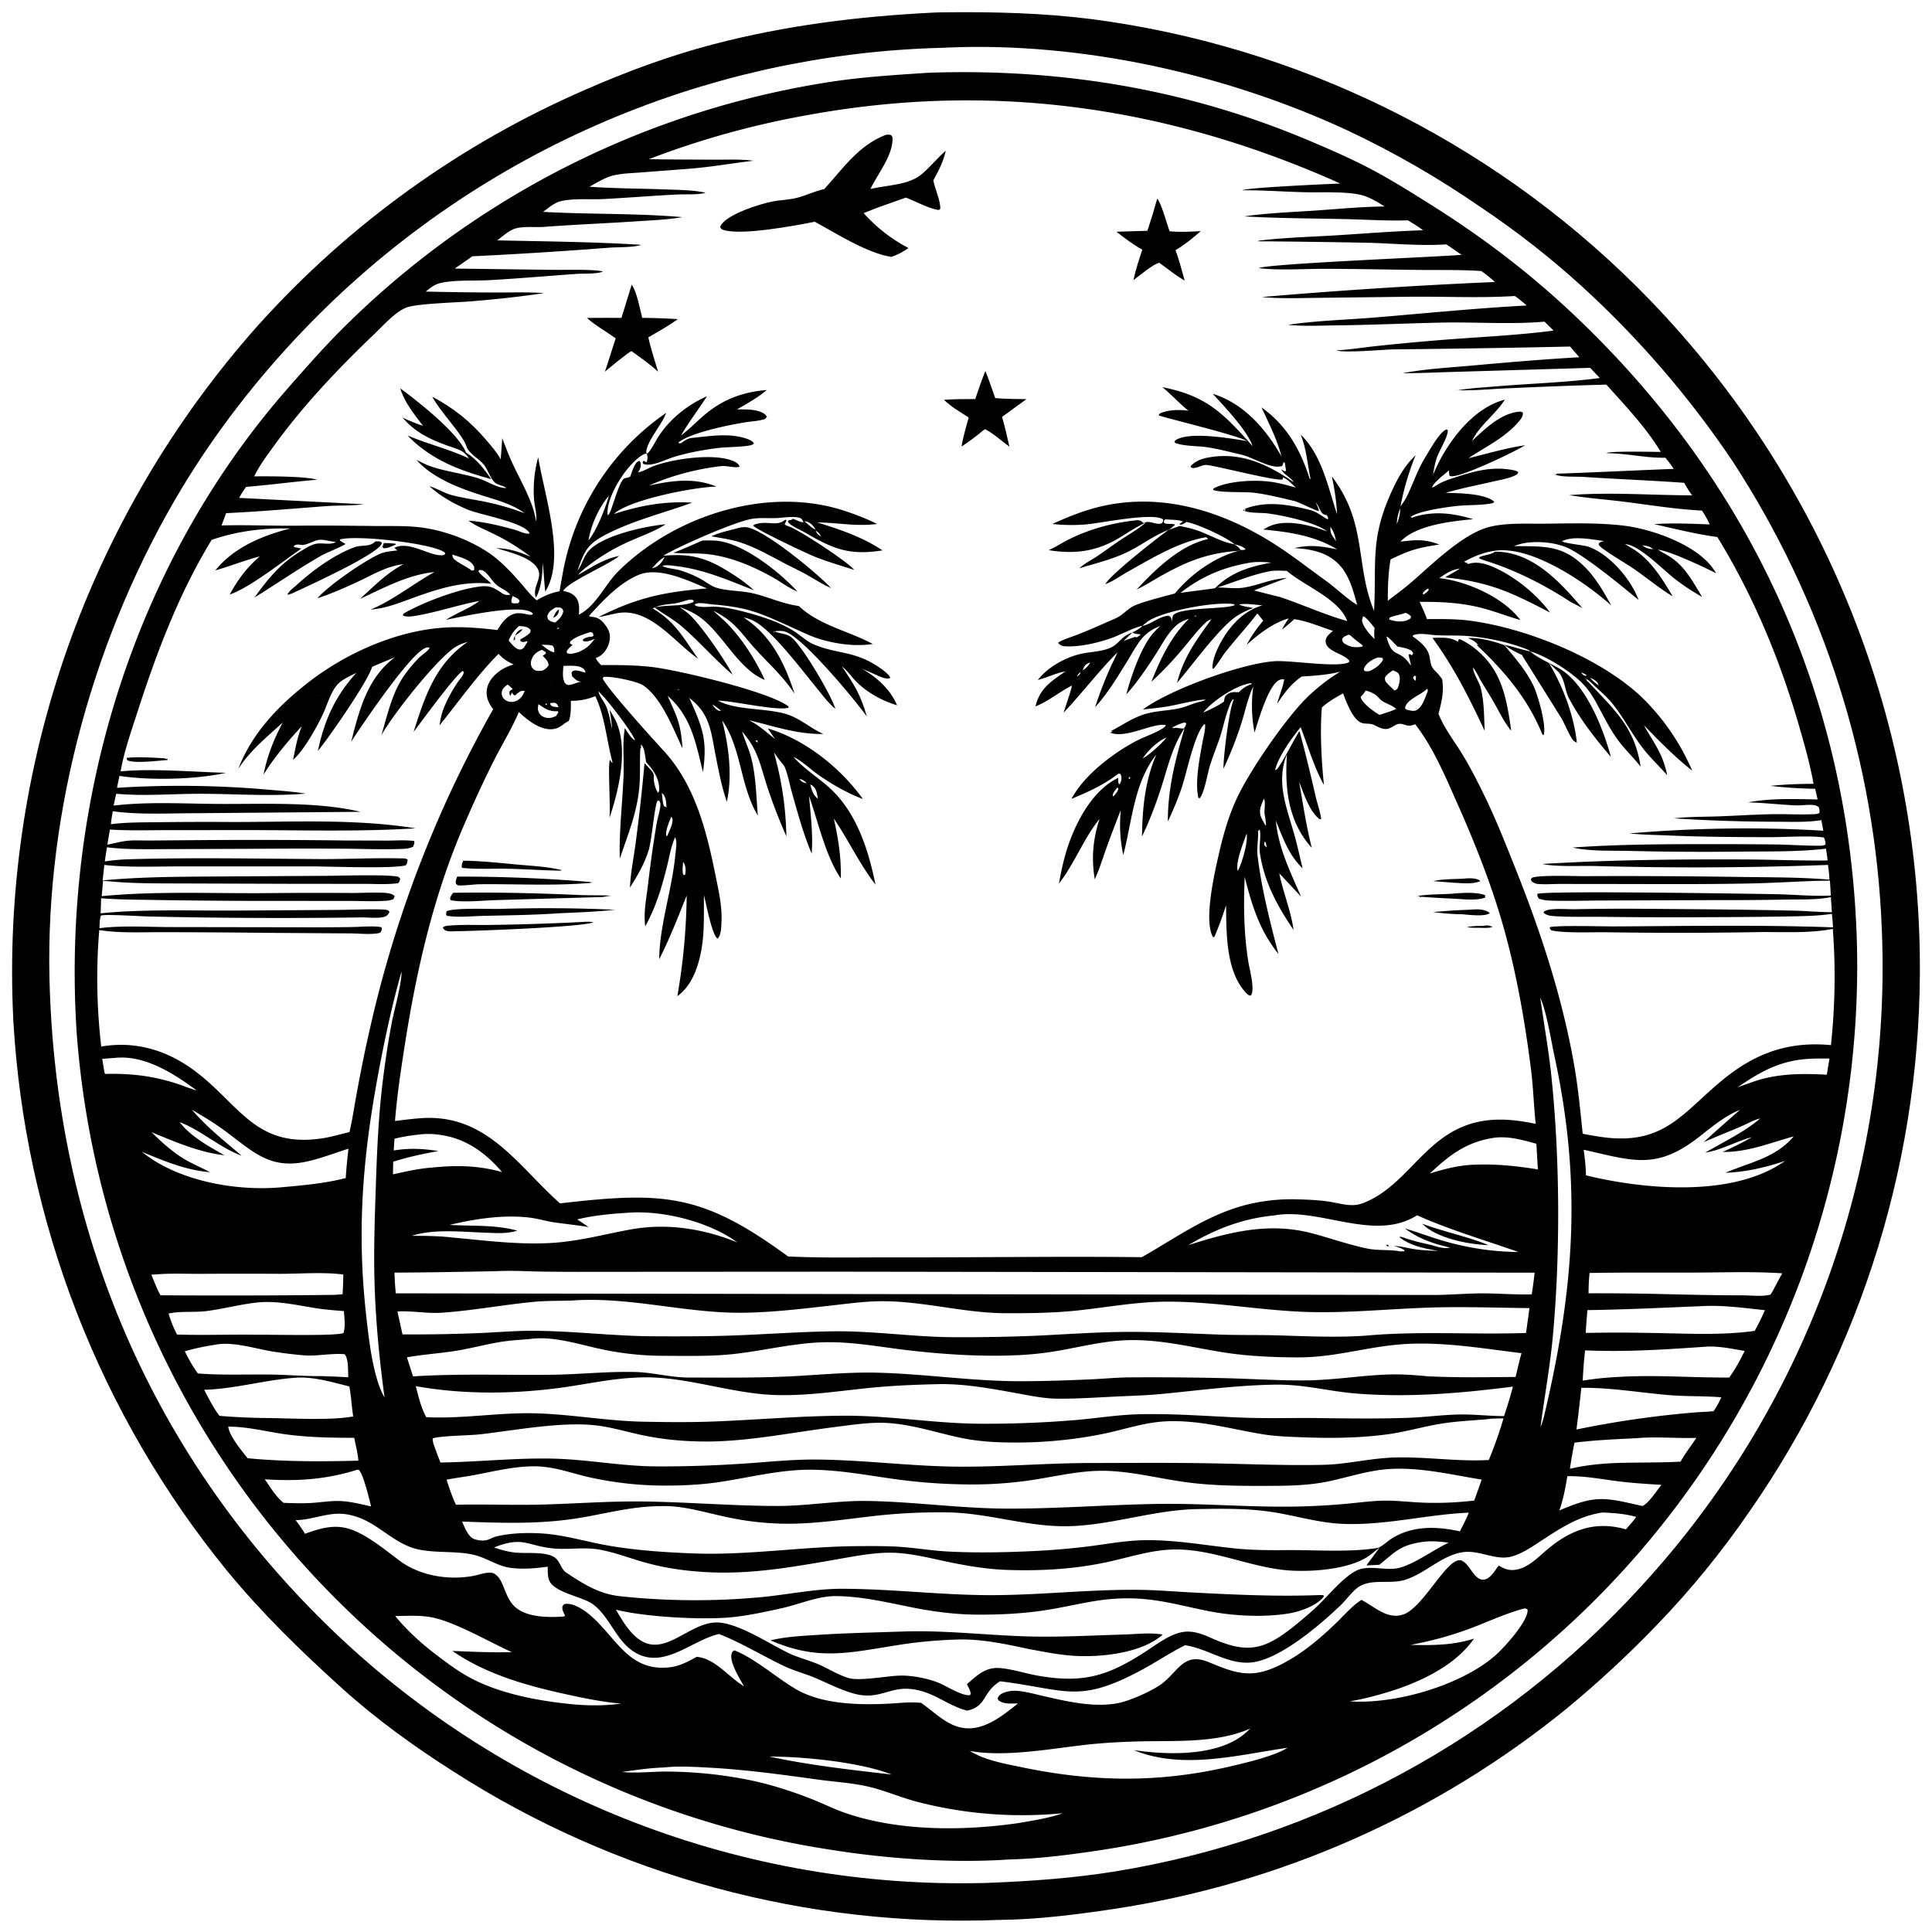 <svg xmlns="http://www.w3.org/2000/svg" viewBox="0 0 256 256"><path d="M132.522 254.393q-1.19.047-2.38.075-1.191.025-2.382.027-1.19.002-2.38-.015-1.191-.02-2.381-.062-1.19-.043-2.379-.108t-2.376-.155q-1.187-.088-2.373-.197-1.185-.11-2.369-.243-1.183-.135-2.363-.29t-2.358-.333q-1.177-.18-2.351-.38t-2.343-.422q-1.17-.225-2.335-.47t-2.325-.512-2.315-.558-2.304-.6q-1.15-.312-2.293-.646-1.142-.333-2.279-.689-1.136-.355-2.266-.732-1.129-.377-2.251-.775t-2.236-.818-2.22-.861q-1.107-.44-2.204-.903-1.097-.462-2.185-.945t-2.168-.986-2.148-1.028-2.128-1.068-2.107-1.109-2.086-1.149-2.063-1.189-2.04-1.227q-1.015-.624-2.017-1.267c-5.18-3.295-10.215-6.922-14.778-11.038-5.448-4.916-10.647-9.978-15.314-15.656q-.784-.964-1.549-1.942-.765-.98-1.51-1.973-.746-.993-1.472-2.001t-1.433-2.03-1.392-2.058q-.686-1.035-1.352-2.084-.665-1.049-1.31-2.11-.645-1.062-1.27-2.136-.623-1.074-1.226-2.16t-1.185-2.184-1.141-2.207q-.56-1.108-1.099-2.228t-1.054-2.25-1.01-2.27-.965-2.288-.92-2.308-.876-2.325-.83-2.342-.783-2.357-.737-2.373-.69-2.386-.644-2.4-.597-2.411-.55-2.423-.5-2.433q-.24-1.22-.455-2.443t-.406-2.45q-.191-1.228-.358-2.459t-.31-2.465-.262-2.47q-.118-1.237-.213-2.476-.094-1.238-.164-2.479-.078-1.561-.118-3.124t-.041-3.126q-.002-1.564.034-3.127t.11-3.124.186-3.121.262-3.116.337-3.108.413-3.1.488-3.088.562-3.075.638-3.062.71-3.044q.375-1.518.786-3.027.41-1.508.858-3.006.447-1.498.93-2.985t1.003-2.962 1.075-2.935 1.145-2.91q.59-1.447 1.216-2.88t1.286-2.85q.66-1.418 1.354-2.818.694-1.402 1.422-2.785t1.49-2.75q.76-1.365 1.555-2.711.794-1.347 1.62-2.674t1.686-2.633 1.749-2.592 1.811-2.549 1.873-2.503 1.932-2.458 1.992-2.41 2.05-2.361q1.124-1.252 2.282-2.473t2.348-2.41 2.412-2.347 2.473-2.282q1.253-1.123 2.534-2.213 1.282-1.09 2.593-2.146t2.65-2.075 2.703-2.003 2.757-1.93q1.39-.946 2.807-1.855 1.416-.909 2.856-1.78 1.44-.87 2.903-1.701t2.948-1.624 2.99-1.544 3.03-1.463 3.068-1.381c5.45-2.397 11.206-4.524 16.972-6.03 9.538-2.494 19.178-3.696 29.006-4.193.56-.033 1.12-.042 1.681-.048 6.498-.074 13.071.089 19.526.91q1.26.165 2.518.356 1.257.192 2.51.408 1.253.217 2.501.46 1.249.241 2.492.508 1.243.268 2.481.56t2.469.61 2.456.66 2.442.709 2.428.758 2.411.808 2.395.856 2.377.905 2.358.952q1.174.488 2.338 1t2.318 1.047 2.296 1.094 2.273 1.14 2.25 1.186 2.225 1.232 2.2 1.276 2.173 1.32 2.147 1.364 2.118 1.407 2.09 1.45q1.037.736 2.059 1.492 1.022.757 2.029 1.534t1.998 1.574 1.965 1.614 1.932 1.653 1.898 1.693 1.864 1.73 1.828 1.769q1.1 1.088 2.175 2.202 1.074 1.115 2.12 2.255t2.066 2.306q1.019 1.165 2.009 2.355t1.95 2.404 1.893 2.45q.931 1.236 1.832 2.495.9 1.258 1.77 2.539.87 1.28 1.71 2.581.838 1.301 1.644 2.622.807 1.321 1.582 2.662.774 1.34 1.516 2.698.742 1.36 1.45 2.736t1.383 2.769 1.316 2.802q.64 1.409 1.246 2.833.607 1.424 1.178 2.863.572 1.439 1.108 2.89.537 1.453 1.038 2.917.5 1.465.966 2.941t.894 2.963q.43 1.488.822 2.985.393 1.497.75 3.004.355 1.506.675 3.02t.603 3.037q.285 1.521.53 3.05t.455 3.062q.207 1.534.38 3.072.17 1.538.305 3.08.133 1.543.23 3.087.095 1.545.155 3.092.058 1.547.08 3.094.018 1.224.01 2.448-.005 1.224-.035 2.447t-.085 2.447q-.055 1.222-.132 2.444-.078 1.22-.178 2.44-.102 1.22-.227 2.438-.125 1.217-.275 2.432-.148 1.215-.32 2.426t-.368 2.42q-.198 1.208-.418 2.412-.217 1.204-.46 2.404-.242 1.199-.51 2.394-.264 1.194-.554 2.383-.288 1.19-.6 2.373-.314 1.183-.649 2.36-.334 1.177-.692 2.348t-.739 2.333-.784 2.319q-.403 1.156-.828 2.303-.426 1.147-.874 2.286-.447 1.14-.917 2.27t-.961 2.25q-.492 1.121-1.005 2.232t-1.048 2.212-1.091 2.191-1.133 2.17-1.176 2.147-1.217 2.123-1.257 2.1q-.64 1.043-1.299 2.075-.659 1.03-1.338 2.049-.68 1.018-1.378 2.023-2.751 4.012-5.825 7.783-3.073 3.771-6.449 7.274-5.625 5.85-11.879 11.021-.807.658-1.625 1.302-.818.645-1.647 1.275-.829.631-1.668 1.248-.84.616-1.689 1.219-.849.602-1.708 1.19-.86.59-1.729 1.163t-1.747 1.133-1.767 1.104-1.784 1.075q-.897.529-1.803 1.044-.905.514-1.819 1.014-.914.499-1.836.983t-1.852.953-1.868.922-1.883.89-1.897.859q-.953.421-1.912.827-.96.405-1.925.794-.966.39-1.938.763t-1.951.73-1.962.698q-.985.34-1.975.665-.99.324-1.984.631-.995.308-1.995.599-1 .29-2.005.565t-2.014.53q-1.009.257-2.023.5-1.013.24-2.03.462t-2.038.43-2.045.395q-1.024.19-2.051.363t-2.057.328c-4.909.73-9.975 1.377-14.946 1.43m-7.44-248.07q-1.488.036-2.974.107t-2.97.18q-1.485.107-2.966.251t-2.958.325-2.95.396-2.938.47-2.926.54-2.913.613-2.896.683-2.878.755-2.86.824q-1.424.43-2.838.895-1.414.464-2.816.964t-2.79 1.032-2.766 1.1-2.737 1.169q-1.361.6-2.707 1.234-1.347.634-2.677 1.301t-2.644 1.366-2.61 1.43-2.573 1.494-2.537 1.556-2.497 1.619-2.457 1.678q-1.219.855-2.416 1.739t-2.371 1.797-2.328 1.855-2.28 1.911-2.234 1.967-2.185 2.02-2.134 2.074-2.083 2.126c-6.045 6.302-11.642 13.503-16.138 20.99-11.46 19.08-17.992 42.48-17.48 64.775.768 33.472 13.614 63.67 37.87 86.824q1.07 1.017 2.164 2.008t2.212 1.956 2.259 1.9q1.142.936 2.305 1.844t2.35 1.787q1.186.88 2.393 1.729t2.435 1.67 2.474 1.609 2.514 1.548 2.55 1.486q1.285.728 2.587 1.423t2.62 1.36q1.32.663 2.654 1.294 1.334.63 2.684 1.229 1.35.598 2.713 1.162 1.364.565 2.742 1.096t2.767 1.028 2.791.96 2.815.891q1.412.429 2.835.822 1.423.394 2.855.752 1.432.359 2.872.682t2.888.611 2.903.54 2.914.469q1.46.216 2.925.397 1.466.18 2.935.325 1.468.144 2.94.253 1.473.108 2.947.18 1.474.073 2.95.109t2.952.036 2.952-.036q.355-.01.71-.023c5.59-.215 11.213-.62 16.742-1.51q1.243-.202 2.482-.431 1.24-.23 2.474-.484 1.234-.255 2.462-.536 1.228-.28 2.45-.587t2.438-.637q1.216-.332 2.424-.689 1.209-.357 2.41-.739 1.2-.382 2.393-.79 1.192-.406 2.376-.839 1.184-.431 2.358-.888t2.339-.938 2.319-.986 2.297-1.034q1.144-.53 2.276-1.083 1.133-.553 2.253-1.13t2.228-1.176q1.108-.6 2.204-1.223 1.095-.623 2.177-1.268 1.082-.646 2.15-1.314 1.069-.668 2.123-1.358t2.093-1.403 2.065-1.446 2.033-1.488q1.008-.755 2.001-1.531t1.97-1.572 1.936-1.613 1.902-1.654 1.867-1.692 1.83-1.731q.907-.875 1.795-1.77.888-.893 1.757-1.805.87-.912 1.72-1.843 1.008-1.094 1.99-2.213.981-1.118 1.935-2.26.954-1.143 1.88-2.308.925-1.166 1.821-2.353.897-1.188 1.764-2.398t1.704-2.44 1.644-2.481q.806-1.25 1.582-2.52t1.52-2.56 1.457-2.595q.712-1.306 1.392-2.63t1.328-2.664 1.261-2.695 1.195-2.726 1.128-2.754 1.06-2.781.99-2.806.923-2.83.852-2.852q.408-1.43.781-2.871t.712-2.89q.337-1.45.64-2.907.302-1.457.567-2.921.267-1.464.497-2.935.23-1.47.424-2.945.194-1.476.352-2.956t.279-2.963.206-2.969.133-2.973.06-2.976-.013-2.976-.086-2.975q-.04-1.029-.097-2.058-.058-1.029-.132-2.056t-.166-2.054-.201-2.051q-.11-1.025-.236-2.047t-.27-2.043-.305-2.038-.338-2.033q-.178-1.014-.373-2.026t-.407-2.02-.442-2.013-.475-2.005q-.246-1.001-.509-1.997-.262-.996-.542-1.988t-.576-1.979q-.297-.986-.61-1.968-.312-.982-.642-1.958t-.675-1.947-.708-1.935q-.362-.965-.74-1.923-.38-.959-.774-1.91-.394-.952-.805-1.897-.41-.945-.837-1.883-.426-.938-.868-1.869-.442-.93-.9-1.854-.458-.923-.931-1.838t-.962-1.822-.993-1.806-1.023-1.789-1.053-1.771-1.083-1.753-1.112-1.735q-2.14-3.185-4.467-6.236t-4.833-5.957-5.179-5.658-5.508-5.338q-3.152-2.864-6.507-5.488-3.355-2.623-6.895-4.99-4.224-2.924-8.677-5.485t-9.104-4.743C162.39 9.792 143.351 5.576 125.705 6.294q-.312.012-.623.03"/><path d="m133.632 246.391-.15.011c-7.473.5-16.104-.127-23.486-1.313q-1.028-.158-2.054-.334t-2.048-.37q-1.023-.195-2.041-.407t-2.034-.442q-1.015-.23-2.025-.478t-2.017-.514q-1.006-.267-2.007-.55t-1.998-.585-1.986-.62q-.99-.32-1.975-.656t-1.964-.69-1.95-.725-1.939-.759-1.924-.793q-.958-.405-1.909-.827t-1.895-.861-1.879-.895-1.863-.927-1.847-.96-1.829-.993-1.811-1.025-1.793-1.056q-.892-.537-1.774-1.089t-1.754-1.12q-.873-.567-1.734-1.15-.862-.583-1.714-1.18-.852-.599-1.693-1.212-.84-.613-1.67-1.24-.83-.628-1.65-1.27-.818-.643-1.625-1.3-.807-.656-1.603-1.327t-1.579-1.356q-1.087-.949-2.151-1.924t-2.104-1.976q-1.04-1-2.055-2.026t-2.005-2.077-1.954-2.124-1.901-2.171-1.849-2.217-1.793-2.261q-.883-1.142-1.738-2.305-.855-1.162-1.682-2.345-.826-1.184-1.623-2.387t-1.565-2.425-1.506-2.462-1.445-2.499-1.384-2.533q-.676-1.274-1.321-2.565t-1.259-2.598-1.195-2.627-1.13-2.655q-.55-1.335-1.067-2.683t-1-2.707q-.483-1.36-.933-2.731-.45-1.372-.867-2.753t-.8-2.773-.732-2.792-.664-2.81q-.314-1.408-.595-2.823t-.526-2.838-.456-2.85-.387-2.86-.318-2.87q-.141-1.436-.247-2.875c-2.015-30.64 7.54-62.064 27.908-85.307 2.705-3.088 5.455-6.214 8.412-9.061q.811-.788 1.638-1.56t1.668-1.528 1.698-1.495 1.726-1.462 1.754-1.429q.884-.705 1.782-1.394.897-.688 1.808-1.36.91-.67 1.834-1.323t1.86-1.289 1.884-1.251q.948-.617 1.908-1.216.96-.598 1.931-1.178t1.954-1.14T71.9 23.74t1.997-1.063q1.003-.523 2.017-1.025 1.013-.503 2.036-.986t2.055-.946 2.073-.906 2.09-.866 2.106-.825 2.122-.784 2.137-.743 2.15-.701q1.08-.34 2.164-.66 1.086-.32 2.177-.617 1.091-.298 2.188-.575 1.096-.277 2.198-.533t2.209-.49 2.218-.447 2.225-.404 2.234-.361c4.018-.6 8.096-.863 12.15-1.13q.797-.051 1.595-.07c17.21-.458 33.679 2.347 49.544 9.073 2.704 1.147 5.428 2.33 8.028 3.699 2.756 1.45 5.376 3.104 8.011 4.76 6.928 4.35 13.221 9.154 19.16 14.795 23.458 22.284 36.463 50.968 37.276 83.367q.032 1.437.03 2.874t-.039 2.875-.108 2.872-.179 2.869-.247 2.863-.316 2.857q-.175 1.427-.385 2.849t-.454 2.838-.523 2.826-.59 2.814-.659 2.798-.725 2.78-.793 2.764-.86 2.742-.924 2.722-.991 2.698-1.056 2.674-1.12 2.647-1.184 2.62q-.607 1.302-1.246 2.59t-1.309 2.558q-.67 1.272-1.37 2.527t-1.431 2.493-1.49 2.458-1.55 2.42-1.608 2.383q-.818 1.182-1.665 2.343-.846 1.162-1.72 2.302-.875 1.141-1.777 2.26-.901 1.12-1.83 2.217-.928 1.097-1.883 2.171-.954 1.075-1.935 2.126-.835.893-1.69 1.768-.853.876-1.725 1.733-.871.858-1.761 1.697t-1.796 1.66q-.907.821-1.83 1.623t-1.863 1.584-1.895 1.545-1.927 1.506-1.958 1.465-1.988 1.424-2.017 1.383-2.046 1.341-2.072 1.299-2.1 1.255q-1.055.616-2.124 1.21-1.068.595-2.149 1.168-1.08.572-2.173 1.122t-2.195 1.077-2.218 1.031-2.239.985-2.258.938-2.277.892-2.296.844-2.312.796-2.328.748-2.343.7-2.358.651-2.37.603-2.382.552-2.393.504q-1.2.24-2.403.454t-2.412.404c-4.189.638-8.351 1.189-12.593 1.297M195.06 58.425l-.05.075zc1.719-1.625 3.939-3.789 6.448-3.886l.277.13c.042.48-.224.815-.527 1.174-1.822 2.16-4.388 3.335-6.686 4.874 2.466-.6 4.99-1.351 7.5-1.717-1.357.864-8.47 4.265-9.784 4.103-.073-.009-.143-.034-.215-.051a2.6 2.6 0 0 1-.064-.736l.085-.056-.085.056c-.502.466-2.158 1.67-2.26 2.302.225-.092.399-.176.602-.311.828-.548 1.745-.81 2.68-1.117 2.543-.833 4.968-1.444 7.654-.854.204.045.334.105.5.229-.124.321-.322.39-.627.52-.832.358-1.821.512-2.702.718-2.092.489-4.251.89-6.307 1.51 1.54.016 5.321.063 6.445 1.177-.153.21-.263.196-.51.238-1.344.23-2.797.17-4.162.291-1.354.12-5.457.673-6.442 1.511l.074-.023.105.102q.06-.024.121-.045c2.736-.913 5.326-.58 8.023.232-2.887.266-7.571.777-9.636 2.974l-.058.074.058-.073c1.999-.24 3.193-.361 5.147.378-2.933.474-3.794.693-6.457 1.98-.316 1.836-.364 3.625-.367 5.48.947-.746 1.94-1.448 2.858-2.228 2.912-2.475 7.104-6.764 10.79-7.608 2.225-.509 4.69-.36 6.964-.38 3.504-.033 7.076-.16 10.562.246 3.704.433 9.33 2.387 11.715 5.418.23.291.435.602.635.913-1.468-.761-6.363-3.057-7.711-3.122l-.078-.066.078.066c.573.378 1.2.657 1.764 1.05 1.938 1.35 2.867 3.243 4.078 5.195q-1.829-1.018-3.492-2.289c-1.594-1.205-4.87-4.634-6.725-4.706l-.078-.067.078.067 1.011.613c2.361 1.416 3.93 4 5.298 6.304l-.173-.105c-1.665-1.021-3.185-2.29-4.79-3.405-1.26-.876-2.607-1.624-3.864-2.5-.332-.231-.754-.501-.98-.84l.088-.254c.225-.106.408-.184.655-.22-1.615-.205-4.11-.732-5.599.023.282.287 2.861.498 3.545.743 2.785.998 5.612 4.32 6.598 7.039-2.056-1.714-7.234-5.988-9.546-6.96-1.487-.627-3.34-.799-4.936-.66-.732.064-1.35.233-2.033.48 4.042.066 6.498-.205 9.525 2.903 1.376 1.412 2.428 3.257 3.379 4.973-3.38-3.05-10.082-7.56-14.802-7.315-1.626.084-3.269.721-4.683 1.496.216.164.093.1.372.182l.112.15-.13.11.13-.11c1.316-.465 2.726.065 3.929.649 2.552 1.238 5.291 3.47 6.955 5.772-5.093-2.662-8.026-4.055-13.899-4.659.647-.41 1.346-.758 1.981-1.176l.209-.117.068-.061-.068.06-.209.118c-1.15.178-1.826.612-2.756 1.275 3.572.39 8.268 2.457 10.552 5.307q.096.12.19.242c-1.588-.451-3.13-1.052-4.722-1.492-2.897-.801-5.641-.935-8.621-.912.338.752.697 1.5.96 2.282 1.89-.007 3.797-.039 5.675.207 7.572.99 17.691 5.054 23.162 10.501q.5.506.977 1.034.476.529.926 1.079.452.55.876 1.121.424.57.822 1.16t.767 1.198q.37.608.71 1.233.34.624.651 1.264t.592 1.293c-2.272-1.802-4.417-3.951-6.418-6.049l-.064-.075-.102-.195-.124-.159-.092-.073-.189-.317-.102-.13.102.13.19.317.09.073.125.159.102.195.064.075c1.388 2.49 2.509 3.742 3.095 6.642-1.04-1.186-2.19-2.255-3.165-3.504-1.485-1.902-2.58-4.115-4.096-5.987-.655-.81-1.45-1.504-2.216-2.206-.385-.351-.893-.94-1.377-1.115l.218.2-.017.14c.181.067.112.019.248.165 3.398 3.651 6.092 5.905 6.885 11.184-.921-1.203-2.042-2.249-2.947-3.456-1.18-1.575-2.05-3.447-3.005-5.162-.508-.915-1.112-1.78-1.856-2.52-1.554-1.544-4.743-3.552-6.826-4.146-.121-.183-.577-.327-.782-.405-2.313-.883-5.353-1.5-7.823-1.647-1.275-.075-2.556-.025-3.831-.089-.914-.045-2.254-.365-3.091.017l-.036.148c3.325 2.269 1.611 3.243 2.966 4.559.317.307.569.608.83.964l.102.14c.272 1.64-.066 3.005-.48 4.585.727 1.9 2.222 3.798 3.276 5.556 1.138 1.896 2.153 3.912 3.103 5.909 1.34 2.813 2.483 5.705 3.641 8.596 3.444 8.598 6.337 17.293 7.948 26.437.534 3.028.82 6.094 1.139 9.15 1.188.222 2.388.45 3.592.555 7.306.645 9.763-3.37 14.737-7.514 4.418-3.681 8.833-5.32 14.563-4.786a85 85 0 0 0 .248-15.404c-3.143.624-6.632.385-9.834.428q-10.029.178-20.059.022c-1.954-.029-5.659.142-7.393-.248-.189-.19-.21-.135-.213-.423.956-.273 7.009-.096 8.524-.103 9.659-.049 19.343-.225 28.998.123-.015-.598-.087-1.194-.144-1.788-2.036.303-4.162.306-6.22.35q-4.917.076-9.835.088-7.139.048-14.277-.044c-2.068-.024-4.186.049-6.249-.079-.53-.032-1.246-.062-1.625-.483l.046-.133c.326-.195.61-.255.988-.295 1.037-.11 2.166-.005 3.217-.02q4.078-.083 8.158-.06c6.917.05 13.846.094 20.762.251 1.682.039 3.352.199 5.036.208l-.141-1.998c-1.862.374-3.822.286-5.714.318q-4.858.093-9.717.075l-14.707.053c-2.365.004-4.77.1-7.132.006-.499-.02-.96-.086-1.43-.257-.144-.258-.195-.328-.197-.62.805-.467 28.31-.023 31.592.034 2.346.04 4.746.288 7.085.188l.218-.01-.118-1.974c-3.358.029-6.73.288-10.091.364-6.3.142-12.62.085-18.92.082l-6.66-.008c-.964-.001-1.984.08-2.942.008a1.44 1.44 0 0 1-.706-.214c-.237-.153-.251-.191-.306-.451l.189-.183c1.134-.365 5.643-.18 7.074-.192q10.137-.047 20.273.104c3.981.06 8.052.015 12.018.361-.012-.66-.099-1.3-.188-1.953q-15.364.568-30.732.147c-2.02-.057-5.28.131-7.116-.272 8.955-.549 17.846-.637 26.817-.6 3.663.016 7.32.18 10.983.137-.055-.522-.139-1.045-.209-1.566-3.593.42-7.394.359-11.011.386q-7.383.093-14.764-.081c-2.511-.075-5.36.09-7.804-.454 4.261-.306 8.597-.404 12.87-.436q6.977-.041 13.955.026c1.882.029 3.769.166 5.65.172.353.001.74.03 1.048-.165-.039-.355-.076-.598-.23-.927-1.775-.282-5.082-.042-7.065-.046-4.552-.008-9.08-.03-13.628-.23-1.7-.075-3.38-.082-5.074-.264 8.302-.717 17.378-.885 25.684-.355-.065-.471-.165-.94-.254-1.407-1.962.32-4.046.213-6.028.212q-6.766-.015-13.518-.447c1.828-.217 3.685-.196 5.525-.25 2.477-.074 4.958-.254 7.433-.3 1.808-.034 3.63.077 5.432.002.33-.013.635.007.907-.182.011-.322.03-.497-.132-.787-.247-.174-.47-.236-.767-.257-.786-.055-1.585.089-2.376.05-2.064-.103-4.113-.337-6.182-.395 2.928-.564 6.239-.444 9.216-.385l-.332-1.415a58 58 0 0 1-5.905-.385c1.908-.203 3.78-.264 5.696-.27-.482-2.687-1.239-5.333-2.002-7.951-2.546-8.733-5.989-16.983-10.747-24.755-2.834-.372-5.588-1.087-8.375-1.702 2.452-.179 4.912-.056 7.365.032a12.6 12.6 0 0 0-1.03-1.834c-3.492-.172-6.929-.747-10.393-1.18-2.4-.299-4.815-.468-7.202-.864 5.426-.433 10.87.02 16.302.024-.415-.515-.727-1.087-1.057-1.657-4.451-.324-8.92-.486-13.376-.783-1.075-.072-2.678.053-3.679-.282l-.043-.099-.245.085.294-.054.069.05.117-.144c.186.066 13.757-.577 15.468-.614-.325-.526-.713-1-1.094-1.485-2.652.059-5.166-.6-7.826-.6.342-.317 6.305-.164 7.212-.17-1.955-3.237-4.699-6.113-7.216-8.918q-6.585.188-13.165.495c-2.232.094-4.582.339-6.811.238q-.074-.005-.147-.012l.404.042c1.656-.299 3.37-.383 5.046-.522 4.585-.382 9.249-.515 13.806-1.113l-1.271-1.348-18.163.54c-2.22.055-4.455.18-6.675.167 2.907-.559 6-.724 8.95-.99 4.805-.431 9.636-.85 14.452-1.123l-1.234-1.416q-11.618.256-23.239.371c-1.78.031-6.35.5-7.782.142 1.68-.088 3.362-.358 5.034-.544q3.796-.413 7.602-.729c5.383-.473 10.855-.661 16.207-1.354l-1.204-1.185c-4.54.392-9.221.024-13.784.127-4.631.103-9.257.311-13.89.366-2.084.024-4.255.142-6.324-.072 3.571-.548 7.953-.677 11.624-.982 6.658-.553 13.332-1.224 20.004-1.58-.502-.46-1.01-.865-1.565-1.259-4.751.301-9.593.032-14.361.102l-11.451.138c-2.565.026-5.168.136-7.724-.102q15.423-1.324 30.888-1.996c-.554-.538-1.165-.989-1.782-1.45-2.801-.19-5.675-.118-8.486-.15-4.125-.045-8.245-.139-12.372-.142-2.73-.002-5.968.23-8.648-.092 1.168-.59 23.334-1.472 26.882-1.759l-2.013-1.391c-3.35.227-6.841-.108-10.198-.206q-7.365-.148-14.733-.202l.05-.08c3.317-.41 6.731-.495 10.069-.698 3.896-.236 7.809-.562 11.71-.682-.61-.488-1.327-.894-1.987-1.316-2.815.089-5.675-.109-8.493-.167-4.4-.092-8.814-.104-13.208-.355 3.07-.452 6.25-.558 9.346-.768 3.071-.208 6.173-.52 9.251-.542-.928-.594-2.068-1.285-3.147-1.537-2.091-.49-5.323-.299-7.516-.356-2.73-.072-5.461-.277-8.191-.257.537-.355 11.668-.851 12.971-.89-.31-.152-.623-.29-.938-.43-22.512-9.885-45.636-13.095-69.889-8.597q-2.659.477-5.292 1.08-2.634.601-5.236 1.327-2.602.725-5.168 1.573-2.565.847-5.087 1.815c2.904.052 5.811.05 8.716.066 1.703.008 3.468-.084 5.154.14-2.807.333-5.568.822-8.395 1.052l-6.474.497c-1.188.095-2.457.117-3.618.382-1.139.26-2.233.95-3.245 1.513 3.33.244 6.713.233 10.054.359 1.746.066 3.609.062 5.32.431-.827.304-2.699.19-3.69.238-3.303.16-6.601.442-9.905.607-1.76.087-3.916-.13-5.614.29-.841.207-1.622.904-2.317 1.403 6.135.358 12.348.162 18.46.704-1.974.342-4.01.412-6.006.547-4.101.276-8.207.431-12.306.74-1.19.09-2.581-.103-3.73.193-.865.224-1.772 1.062-2.494 1.595 6.326.143 12.712.19 19.025.589l-.024.038c-1.098.331-3.096.255-4.292.353q-9 .698-18.017 1.133c-.76.561-1.549 1.087-2.324 1.626l13.251.17c1.572.02 5.011-.108 6.391.214-.724.36-2.621.259-3.464.319-3.87.276-7.738.614-11.613.832-1.972.11-4.544-.052-6.402.367-.827.186-1.356.625-1.995 1.143q4.624.114 9.248.123c2.133.005 4.291-.065 6.419.077-3.201.492-6.508.836-9.737 1.1-1.806.149-6.993.288-8.427.793-1.47.518-3.127 2.395-4.26 3.478-4.832 4.616-9.486 9.509-13.405 14.934-.929 1.285-1.882 2.55-2.575 3.983 1.706-.021 6.887-.026 8.333.444-3.138.266-6.254.692-9.4.947-.359.459-.64.96-.934 1.46l16.546.844c-1.717.215-3.494.133-5.222.263-4.345.328-8.687.713-13.04.917l-.608 1.629c3.314-.097 6.63.065 9.945.032 3.503-.035 6.98.002 10.482.042 2.232.025 4.523-.081 6.73.295 2.736.467 5.663 1.574 7.995 3.086 1.747 1.132 3.236 2.73 4.592 4.294.614.708 1.2 1.496 1.925 2.093l.097.078c.99-.602 1.882-.978 3.022-1.2q.232-1.362.485-2.72.074-.394.158-.785.084-.392.178-.781.093-.39.197-.777.102-.387.215-.77.112-.385.234-.766.122-.382.253-.76.132-.379.272-.754t.29-.746q.149-.371.308-.74.158-.367.325-.73.168-.365.344-.724.176-.36.361-.715t.379-.705.396-.697.412-.686.43-.676.445-.665.462-.654.478-.643.493-.63q.25-.313.508-.62.258-.306.524-.605.265-.3.538-.593.273-.294.552-.58.28-.287.567-.566.287-.28.58-.552.293-.273.594-.538.3-.265.606-.523t.619-.508.631-.492.643-.478.655-.461l-.049.119-.085.197c-.592 1.404-2.487 3.558-2.516 4.947l.151.154c.628-.657 1.067-1.675 1.579-2.44 1.511-2.258 3.844-4.1 6.32-5.175-1.114 1.753-2.402 3.384-3.427 5.194 1.042-.797 1.964-1.741 2.955-2.6 2.477-2.146 5.15-3.162 8.397-3.422-1.203 1.024-2.59 1.786-3.955 2.567.965.002 2.01-.042 2.94.259.394.127.83.328 1.02.713-.15.27-.282.327-.576.399-.783.193-1.61.225-2.406.358-2.16.362-6.99 1.33-8.699 2.622l-.006.135.33-.01c.458-.331.847-.633 1.427-.692 2.33-.241 5.024-.7 7.286.11.35.125.778.285.94.627-.116.093-.123.111-.284.175-.702.282-3.365.28-4.38.406-2.05.256-4.093.625-6.07 1.239-1.071.332-2.806 1.28-3.925.885l-.096-.25.139-.168q.095.046.188.095.1.053.2.11c.014-.033.031-.065.043-.1.103-.325.117-.77-.042-1.066-.761.072-1.946 1.336-2.427 1.908-1.225 1.459-2.92 4.299-2.739 6.245.204-.006.328-.398.404-.577.29-.676 1.231-4.043 1.814-4.273.317-.126.438-.037.798-.269.173-.494.34-1.05.599-1.505.161-.285.294-.465.603-.567.077.102.09.106.136.248.132.422-.031.795-.236 1.155q-.034.06-.07.119c.229.064 1.504-.6 1.841-.737 2.544-1.032 8.371-1.898 10.929-.684.306.145.562.353.679.68-.608.21-1.677-.16-2.421-.078-3.168.347-6.7 1.272-9.603 2.587 3.004-.68 6.036-1.088 8.96.127-2.913.05-11.546 1.726-13.613 3.636 3.478-1.126 6.72-1.723 10.393-1.511-3.674 1.338-7.543 2.29-11.057 4.035-2.744 1.363-3.18 2.171-4.147 5.002.59-.802.806-1.849 1.462-2.61 1.801-2.087 7.546-3.325 10.227-3.56-1.41.901-3.035 1.486-4.562 2.156q-1.397.6-2.717 1.356t-2.543 1.66c-.633.473-1.297.946-1.805 1.554l-.057.05.057-.05c1.894-1.072 3.307-2.093 5.477-2.536l-.153.119c-1.44 1.118-6.667 3.356-7.28 4.524l.14.029c.667.144 1.262.376 1.648.976.4.621.33 1.437.297 2.142 2.293-1.172 3.407-3.945 5.215-5.741 7.436-7.39 19.708-11.335 29.846-8.065 1.5.484 3.043 1.08 4.453 1.787-2.937.356-5.117-.181-7.94-.206 2.994.92 6.025 1.943 8.647 3.706-4.388.691-6.515-.174-10.26-2.367-.56-.327-1.752-.835-2.16-1.281-.049-.053-.076-.121-.114-.182l.096-.162c.3-.032.331.003.579-.197.368.118 1.072.517 1.4.453-.13-.25-.206-.485-.493-.571-.816-.246-2.04-.043-2.895.012-1.128.072-2.36-.07-3.467.116-2.202.37-9.64 3.61-11.729 4.889 3.349-.316 5.541.19 8.413 1.954.996.612 1.98 1.242 2.88 1.99q.366.302.718.619c-3.378-1.314-6.496-2.706-10.142-3.17-.606-.077-1.403-.218-1.996-.066.311.306 1.73.421 2.23.569q.774.224 1.517.535.744.31 1.448.703c.676.38 1.28.903 2.035 1.119 1.551.444 3.2.358 4.768.722 2.092.485 3.931 1.4 6.09 1.679 2.691 2.569 6.596 3.297 9.798 5.037-2.296.35-4.76.02-6.976-.641-1.243-.37-2.433-.972-3.614-1.504-4.347-1.954-5.82-2.709-10.705-3.106-.57-.046-1.861-.359-2.301.03.117.187.197.19.408.235.802.17 1.703.003 2.52.055 1.452.09 3.04.492 4.434.878 1.93.535 4.11 1.285 5.808 2.36.83.526 1.608 1.3 2.503 1.697 3.059 1.353 5.435.846 8.64 3.006.488.329 1.14.778 1.493 1.253.069.092.075.142.102.242-.54.207-1.24-.134-1.735-.353q-1.004-.454-2.022-.877.072.039.143.081c1.929 1.13 3.638 2.685 4.526 4.767-2.08-.619-4.168-1.791-5.652-3.391-.519-.56-1.041-1.306-1.657-1.748l-.06-.059-.189-.059-.054-.188.054.188.189.059.06.06c1.648 2.44 2.478 3.757 3.304 6.629-1.545-2.175-8.784-10.924-11.002-11.291a3.6 3.6 0 0 0-1.31.022l-.018.204.114-.21q.068.03.137.058c.74.282 1.573.24 2.173.81l.14.128c1.443 1.392 4.964 7.27 5.591 9.257-.9-.72-1.663-1.766-2.395-2.656-1.956-2.378-5.528-7.16-8.023-8.757-.566-.362-1.081-.546-1.736-.685l-.16-.043.16.043c3.651 2.38 5.439 6.04 6.75 10.111-1.466-2.26-3.455-4.018-5.254-5.998-1.028-1.13-1.945-2.419-3.091-3.427-.75-.66-1.531-1.12-2.416-1.583.624.621 1.32 1.156 1.927 1.793 2 2.101 3.68 4.75 4.888 7.377-3.542-1.433-5.542-6.116-8.648-8.348-.812-.584-1.725-.969-2.657-1.319.544.39 1.108.776 1.579 1.255 1.593 1.621 4.355 5.653 5.472 7.721-2.394-2.017-4.433-4.429-6.804-6.441-1.117-.948-2.376-1.603-3.54-2.464 1.684-.398 3.778-.091 5.157-.736l.012-.2c-.28-.157-.551-.11-.855-.028-.53.145-1.042.339-1.588.42-1.126.166-1.924.128-2.977.676 3.019 1.769 4.05 3.898 6.025 6.661-3.16-2.17-6.426-6.85-10.74-6.034-.83.157-1.644.388-2.479.513 5.11-2.577 8.714-3.341 14.401-3.794-2.5-1.023-6.392-2.952-9.137-1.773-2.553 1.096-4.664 3.377-6.497 5.387l.107.125.162.012c.802.072 1.21.282 1.725.91.526.642.85 1.252.74 2.097-.11.838-.545 1.666-1.245 2.156a3.2 3.2 0 0 1-.612.311c.181.373.418.626.7.925 2.352-.004 4.672-.005 7.01.291 3.518.447 15.411 3.29 17.806 5.176l.057.169c-1.334.497-7.228-.85-9.09-.907l-.176-.007-.105-.004c2.419 1.314 6.307.949 9.054 1.783 1.813.55 3.189 1.876 4.9 2.63-3.5.056-6.509-1.031-9.848-1.819 1.384.716 2.255 1.544 3.445 2.493l.079.097.142.136.118.121.128.126.124.125.122.127.123.126.078.087-.078-.087-.123-.126-.122-.127-.124-.125-.128-.126-.118-.121-.142-.136-.08-.097-.952-1.402c4.912 1.44 9.645 5.224 12.602 9.352-2.1-.78-4.403-2.117-6.203-3.428-.954-.694-1.938-1.661-3.001-2.158l-.148-.106.148.106c1.161 1.35 3.071 2.631 4.443 3.803 3.834 3.273 5.455 8.345 6.427 13.123-2.126-2.743-3.575-5.91-5.524-8.758.607 2.727.993 5.145.93 7.947-2.041-3.005-2.998-7.527-4.212-10.936.22 2.54.546 5.09.349 7.638-1.096-2.588-1.864-5.423-2.624-8.13-.301-1.071-.511-2.24-.915-3.273-.088-.225-.225-.392-.382-.575-.388-.45-.724-.952-1.077-1.43 1.038 3.731 1.567 7.245 1.648 11.112a71 71 0 0 1-2.445-6.292c-1.019-3.052-1.232-5.097-3.429-7.595.383 1.213.926 2.353 1.24 3.595.61 2.414.64 5.06.85 7.538-2.333-3.82-2.173-9.016-4.729-12.603.88 3.421 1.374 7.3.624 10.79-.694-1.995-1.098-4.18-1.511-6.252-.34-1.701-.535-3.564-1.363-5.113-.551-1.03-1.214-1.68-2.103-2.412 1.734 3.918 2.431 5.496 1.81 9.838-.942-3.822-1.53-7.355-4.683-10.109l-.065-.062.064.063c1.332 3.012 1.73 3.614 1.976 6.979-1.231-2.624-2.77-6.693-5.201-8.356-.794-.544-4.314-1.285-5.26-1.117l-.116.167c.466 1.226 6.757 8.177 8.05 9.575 4.172 4.507 5.711 10.65 6.89 16.5.412 2.042.892 4.065.802 6.162-.029.658-.028 1.804-.522 2.26-.733-.44-1.545-4.757-1.8-5.762-.037 2.3.082 4.562-.278 6.85-.377 2.393-1.215 5.069-3.248 6.54a83 83 0 0 0 1.238-13.343c-1.137 2.83-2.251 5.72-3.637 8.438.013-4.4 1.714-9.283 2.129-13.814.05-.545.3-1.918-.04-2.327-.517 1.164-.75 2.58-1.056 3.819-.688 2.784-1.489 5.457-2.895 7.978l-.014-.125-.019-.209c-.161-1.687.178-3.342.384-5.012q.475-4.15 1.165-8.27c.13-.785.426-1.606.496-2.386.027-.3-.01-.39-.145-.645l-.22-.023c-.41.6-.756 5.092-1.158 6.468-.536 1.838-1.494 3.453-2.51 5.058.088-1.986.507-3.99.766-5.965.461-3.51.858-7 1.162-10.527l.622.673c.334.358.645.626.616 1.15-.002.041-.009.083-.011.125-.032.506.246 1.619.58 1.985a.64.64 0 0 0 .137-.392c.058-1.485-.79-2.631-1.73-3.673q-.052-.36-.11-.718c-.08-.484-.169-1.314-.585-1.611l.029.524-.095-.06c-.107 1.775.019 3.556-.152 5.333-.319 3.311-1.527 6.223-2.576 9.33-.102-3.693.36-7.366.502-11.05.08-2.056-.175-4.228.168-6.248.394.589.726 1.203 1.309 1.622v-.144c-.617-1.302-3.725-5.41-4.816-6.35.138.666.791 1.373 1.06 2.054.377.95.523 1.947.76 2.937-.043-.855-.201-1.708-.33-2.554.263.443.53.887.758 1.35 1.806 3.653.471 9.31-.776 12.98.16-1.472-.232-6.898.052-7.703l.297.417.053-.088c-.773-2.83-1.008-6.129-2.28-8.759-1.12.462-2.035.609-3.24.624.013.756.033 1.989-.282 2.669a3.7 3.7 0 0 0-.59.357c-.551.418-.999.71-1.71.737-1.591.06-3.206-1.251-4.312-2.283-.87 2.092-2.095 4.073-3.128 6.09-1.479 2.888-2.84 5.896-4.13 8.873-4.06 9.369-6.314 19.268-7.878 29.327-.51 3.28-1.009 6.59-1.271 9.9 1.191-.14 2.39-.306 3.588-.38 8.587-.528 12.608 6.234 18.274 11.296 13.744-1.586 18.821-1.323 30.224 7.035 4.635.22 9.306.113 13.947.123 10.97.023 21.951-.156 32.918-.026 4.714-2.676 8.923-5.805 14.323-7.055q1.519-.349 3.069-.502t3.108-.112c1.354.036 2.76.091 4.101.274 1.104.15 2.232.511 3.347.495.587-.01 1.086-.14 1.625-.366 4.532-1.9 6.854-6.301 10.854-8.912 3.733-2.436 7.569-2.38 11.771-1.487-.26-2.327-.307-4.672-.598-7.003-.798-6.377-1.91-12.825-3.654-19.017-1.572-5.579-3.772-11.128-6.124-16.414-1.598-3.592-3.17-7.386-5.59-10.519-.573.205-.826.256-1.419.06-1.03-.339-1.124.126-2.026.482-.675.266-1.353-.126-1.944-.417-.645-.318-1.15-.105-1.73-.315-1.167-.422-2.034-2.84-2.441-3.903-.984.558-1.974 1.098-2.805 1.873-.281 3.112-.052 7.135.27 10.271-1.326-2.385-2.106-5.12-3.085-7.663-1.159 1.403-2.988 3.923-3.387 5.694l.32-.148-.137.125c.747-.857 2.227-3.892 3.044-5.157.791 2.858 1.477 5.77 2.144 8.658.229.992.604 1.99.737 2.994l-.202.034c-1.377-1.032-2.087-3.398-2.718-4.943.507 2.903.945 5.87 1.675 8.725q-.115-.122-.226-.249c-2.964-3.458-3.362-7.8-3.067-12.137-1.478 3.617-.053 7.013.95 10.544.43 1.511.755 3.048 1.129 4.575-1.862-1.812-2.593-3.987-3.55-6.328.341 3.603 1.91 6.791 3.344 10.062l-2.893-3.092c.515 2.56 1.532 4.898 1.898 7.511-2.137-3.142-3.91-6.376-4.459-10.19-.143-.993.176-2.13-.021-3.078q-.013-.055-.031-.108l.067.017-.279.28c.11.875-.188 2.129-.047 3.277.538 4.387 1.647 8.726 2.768 12.994-2.517-3.166-3.495-6.366-4.474-10.218-.167 3.781-.114 7.677.513 11.416.172 1.027.83 3.346.345 4.267l-.215.043a2 2 0 0 1-.386-.284c-2.771-2.817-2.681-8.044-2.724-11.692-.452 1.406-.96 2.837-1.546 4.192l-.167.055c-1.337-2.18.28-8.982.875-11.53.544-2.33 1.22-4.609 2.22-6.79 1.67-3.64 6.322-10.394 9.15-13.26q1.036-1.036 2.188-1.942 1.151-.906 2.403-1.667c-1.699.426-3.358.526-5.098.638-1.437.969-2.316 2.204-3.269 3.627.283-1.07.771-2.16.943-3.242a.97.97 0 0 0-.648.081c-1.466.689-2.775 5.407-3.281 6.948a18.6 18.6 0 0 1-.16-6.109c-.73 1.531-1.064 3.247-1.574 4.861q-.995 3.107-2.383 6.059c-.018-1.624.714-7.48 1.266-8.9l.092-.226-.072-.103c-.317.297-.473.84-.623 1.245-.448 1.216-.702 2.5-1.103 3.731-.431 1.324-.984 2.614-1.384 3.947-.26.868-.762 3.715-1.356 4.233l-.149-.109c-.462-2.105.17-5.238.56-7.377.142-.773.381-1.56.342-2.35l-.175.05c-1.299 1.452-2.26 6.407-2.969 8.48-.51 1.495-1.125 2.93-1.792 4.36-.033-4.274 1.014-8.329 2.227-12.39-1.676 2.498-2.258 5.292-3.178 8.104-.695 2.126-1.51 4.261-2.48 6.278.059-3.814.393-7.328 1.891-10.85-2.941 3.71-3.213 8.85-4.37 13.306-.432-1.996-.518-3.915-.335-5.948q-1.02 2.589-1.969 5.205c-.47 1.322-.88 2.678-1.478 3.949-.461-2.84-.238-5.275.636-7.996-2.118 2.618-3.3 5.907-5.385 8.573.34-1.8.697-3.548 1.311-5.28 1.15-3.245 3.282-7.181 6.554-8.73-.006.31-.039.592.107.875.186-.15.256-.378.298-.61.052-.294.014-.567-.153-.815l-.278.015c-1.847 1.455-4.022 2.418-6.175 3.322 1.65-3.116 5.409-5.986 8.488-7.625 1.098-.585 2.33-.966 3.397-1.597.246-.146.532-.279.613-.562-1.725-.331-5.328 1.884-7.4.99l.344-.091-.166-.122c1.498-.786 2.862-1.76 4.508-2.244 1.395-.41 2.916-.435 4.343-.715.808-.157 1.56-.502 2.338-.756.408-.134.937-.196 1.304-.404-.454-.172-4.12.725-4.883.852-1.133.187-2.275.308-3.418.425 3.579-2.645 12.92-6.043 17.365-6.39 2.197-.172 8.456.915 9.944.123l.04-.195c-.61-.754-1.933-.997-2.69-1.685-.274-.249-.473-.577-.446-.958.039-.538.451-.847.819-1.181l.14-.126c-1.638-.549-3.411-1.303-5.117-1.557-.513.497-1.07.938-1.625 1.388.234-.521.574-1.003.878-1.486-2.068.598-3.983 2.08-5.571 3.506a18 18 0 0 1 2.21-3.195l-.776-.974c-1.336 1.743-2.829 3.346-4.186 5.065-.54.684-.952 1.452-1.505 2.127-.114.139-.042.085-.256.136-.082-1.094.591-2.58 1.114-3.526 1.218-2.203 3.019-4.147 5.505-4.877-.954-.054-2.191-.286-3.12-.106.596.267 1.258.343 1.897.46-.914.355-1.776.748-2.562 1.345-2.245 1.704-5.523 6.229-7.538 8.59.827-3.315 2.575-5.735 4.557-8.427l.104-.034-.104.034c-.364.083-.584.262-.848.513-1.073 1.022-1.991 2.272-2.953 3.4q-1.936 2.317-4.16 4.36c1.255-3.113 2.576-5.961 4.999-8.361l.066-.071-.066.07c-.604.223-1.161.434-1.65.863-1.209 1.059-1.95 2.595-2.813 3.926-1.16 1.79-2.413 3.66-3.853 5.238.63-2.366 1.804-5.793 3.278-7.763.353-.472.807-.878 1.215-1.302l.122-.059-.122.06c-.786.324-1.522.72-2.121 1.333-.907.927-1.501 2.135-2.178 3.231-1.278 2.067-2.688 4.418-4.327 6.207.555-1.754 1.245-3.504 1.986-5.188.303-.688.698-1.377.963-2.076l.062-.072.12-.208.067-.12.249-.233.048-.187-.049.187-.248.233-.067.12-.12.208-.062.073c-2.526 2.552-4.666 5.382-7.123 7.983.352-1.183.837-2.398 1.112-3.596l.05-.066-.05.066c-1.65.832-3.12 2.085-4.837 2.768.542-2.364 2.082-3.332 3.964-4.635l.075-.067-.075.067c-1.204.192-2.445.831-3.654 1.129 1.384-1.784 3.9-3.149 6.111-3.538 1.158-.204 2.344-.24 3.442-.698 1.236-.517 1.463-1.566 2.973-2.04l-1.192 1.133c.506-.207 1.032-.379 1.547-.564.073.044.165.041.249.058l.497-.351c-.046-.118-.61.012-1.1-.277.442-.256.988-.492 1.326-.877 1.245-.26 2.187-1.269 3.484-1.355.368.204.328.354.441.747l-.238.057-.234.16-.075.048.075-.048.234-.16.238-.057c.045-.31.012-.737.282-.928 1.352-.957 6.647-.664 7.999-1.207l-.013-.134c-2.5-.423-9.546.904-11.506 2.303a6 6 0 0 0-.687.574c-.594-.014-3.12 1.247-3.887 1.525-1.881.684-4.27 1.263-6.291 1.174-.483-.021-.696-.133-1.019-.489l.275-.076-.125-.023c.83-.41 1.7-.667 2.558-1.004a95 95 0 0 0 3.804-1.62c.592-.263 1.287-.51 1.818-.883.528-.37 1.025-.886 1.59-1.188 1.073-.573 4.275-1.364 5.581-1.718 2.103-2.55 5.232-4.806 8.45-5.654l.256-.123c.262.03.425.014.679-.058-.323-.398-.98-.56-1.467-.682-1.159-.975-4.867-2.675-6.38-2.961-.364.237-.52.374-.959.335.168-.17.08-.093.315-.268l.185-.137c-.631-.244-1.66-.21-2.35-.278l-.184.189.022.283c.46.278 1.095-.005 1.455.259-.259.235-.53.444-.809.654l-.084.031c-1.824.675-3.474 1.95-5.22 2.822-2.15 1.074-4.305 1.551-6.57 2.252.667-.63 1.578-1.078 2.343-1.589 1.04-.695 2.035-1.452 3.078-2.142 1.139-.754 2.357-1.447 3.4-2.332-1.238.544-2.38 1.337-3.536 2.032-3.016 1.813-5.898 2.179-9.335 1.627.945-.432 1.818-1.014 2.752-1.473 2.778-1.365 5.699-2.142 8.767-2.477.057-.007.113-.02.171-.023.373-.02.636.14.882.396.797-.475 1.541.282 2.388.029.185-.217.18-.238.202-.524-1.348-.977-8.26.504-10.304.666-1.48.118-2.9.094-4.376-.064 2.186-.999 4.42-1.89 6.773-2.403 7.95-1.731 15.757.718 22.472 4.95 2.369 1.494 4.638 3.285 6.919 4.921 1.399 1.004 2.647 2.272 4.097 3.184l.134.083c-.521-1.825-1.018-3.857-2.345-5.29-1.584-1.71-3.768-2.119-5.981-2.25 2.049-.482 3.637-.254 5.668.175-2.962-1.816-6.39-2.323-9.79-2.63q.359-.218.736-.4c2.245-1.066 5.534-.166 7.72.643l.21.125.063.07-.062-.07-.21-.125c-1.479-1.189-5.991-2.159-7.927-2.389-.922-.11-2.408.008-3.206-.406l.13-.144.06.257.093.02-.001-.353c2.884-1.066 5.797-.545 8.696.213.829.216 1.47.802 2.217 1.203l.085-.117c-.173-.694-.402-.343-.75-.657-.392-.352-.474-1.04-.928-1.474l-.07-.05.07.05c.19.373.397.716.436 1.141-.276.056-2.589-1.164-3.256-1.324-1.769-.422-3.617-.885-5.418-1.101-1.127-.135-4.605.028-5.355-.389l.086-.177c1.81-.957 5.018-1.13 7.03-.94 1.32.126 2.588.464 3.856.837-.44-.418-1.133-1.16-1.695-1.352l-.059.262c-.724.278-8.411-1.704-9.94-1.9-.655-.084-1.048.277-1.651.367-.281.042-.34.04-.577-.102l.005-.145c.618-.66 1.45-.96 2.322-1.121 4.292-.791 7.891.91 11.339 3.286l.05.073-.05-.073c-.466-.724-1.258-.952-1.68-1.702l.502.248.144-.083-.164-1.044-.309-.133.119-.021c-.019.242-.05.367-.177.575q-.082.023-.166.043c-1.401.312-3.726-1.205-5.225-1.55-1.456-.336-2.92-.721-4.396-.96-1.371-.224-3.12-.122-4.395-.597l-.066-.199c.08-.096.114-.15.233-.22 1.913-1.106 7.282-.162 9.422.182-1.772-.921-11.599-3.23-11.766-3.426l.164-.234c1.14-.514 2.563-.521 3.783-.37-1.2-.972-2.246-2.132-3.447-3.118 5.882 1.152 8.09 3.489 11.962 7.816-.768-2.153-3.727-5.223-5.295-6.944 4.15 1.312 7.028 4.635 9.118 8.312l.064.142-.064-.142c-.571-2.251-1.68-4.393-2.648-6.497l.182.132c3.256 2.37 5.02 5.606 6.211 9.353l.102-.034c-.417-1.963-.537-3.993-1.31-5.858 2.838 2.746 3.616 6.96 4.825 10.561-.078-1.705-.334-3.344-.688-5.011 4.731 6.2 3.048 11.657 5.593 17.828.337-6.458-.556-9.495 2.33-15.837.804-1.768 1.746-3.46 3.177-4.798a35 35 0 0 0-2.012 6.818l-.038.238c-.261.657-.433 1.339-.435 2.05.27-.674.442-1.32.435-2.05l.038-.238c.255-.433.582-.814.808-1.269.868-1.751 1.434-3.595 2.48-5.272.552-.886 1.954-3.496 2.859-3.706l.132.143c-.018.956-1.139 2.655-1.48 3.67-.242.714-.355 1.485-.491 2.225.419-.947.833-1.854 1.36-2.75 1.798-3.056 4.597-6.301 8.164-7.222-1.197 1.91-3.453 3.506-4.338 5.466M80.682 65.689c-1.348 1.583-2.375 3.877-2.703 5.931 1.126-1.427 2.205-4.191 2.703-5.93l.067-.064zm106.988.747-.17.188zl.056-.186zm-79.648 3.814.057.063c.194.423.34.557.729.782-.214-.379-.348-.563-.729-.782zm109.59 2.002c.448.385.878.472 1.453.52l.047.071-.047-.07c-.471-.39-.861-.435-1.454-.52M34.43 73.726c-2.014.517-3.914 1.287-5.902 1.855 2.504-3.074 6.158-4.573 9.918-5.552-3.513-.082-7.063.345-10.398 1.509-4.39 7.165-7.376 15.155-9.94 23.125-.78 2.425-1.7 5.037-2.123 7.548 4.34-.407 9.543.075 13.966.19-3.902.884-10.13 1.044-14.125.405l-.322 1.584q4.996-.315 10.003-.254 5.005.06 9.993.496c1.662.148 3.348.254 4.993.526-4.712.391-9.306.025-14.01.023-3.7-.001-7.38.333-11.08-.003q-.185.782-.35 1.569c4.43-.53 9.11-.264 13.572-.224 6.054.053 13.296-.352 19.152 1.047l-21.83.185c-3.635 0-7.4.231-11.004-.261-.092.57-.201 1.142-.252 1.718 2.11-.268 4.234-.24 6.358-.266q4.83-.059 9.66-.028c8.107.014 16.325-.453 24.36.84-7.58.474-15.263.23-22.858.233l-10.615.01c-2.337.005-4.697.072-7.03-.082l-.335 1.934.074.06c.787-.168 1.59-.372 2.386-.482.979-.135 2.091-.049 3.083-.058l6.317-.05q9.791-.073 19.582.044l5.71.016c1.148-.004 2.374-.102 3.51.06.05.307-.048.46-.15.745-.477.25-1.003.278-1.532.299-2.585.102-5.204-.014-7.79-.033q-5.809-.028-11.617.015l-11.79.045c-2.612-.002-5.241.082-7.836-.244q-.16.935-.287 1.875a26 26 0 0 1 3.048-.285c8.436-.25 16.91-.083 25.35-.029 3.57.023 7.146-.174 10.713-.094.346.008.739-.034 1.02.173-.058.308-.052.501-.256.75-1.691.479-10.223.137-12.614.141l-17.131.002c-3.385-.005-6.825.17-10.194-.192l-.23 2.048c4.928-.472 9.925-.484 14.871-.518l14.872-.09c1.65-.007 8.261-.217 9.45.136l.231.216c-.055.332-.048.384-.275.624-1.471.202-3.07.086-4.56.09l-8.688-.004-14.509-.047c-3.759-.017-7.596.05-11.333-.368l-.182 2.047c6.92-.666 14.064-.367 21.012-.394q6.014-.063 12.027-.026c1.486.006 3.042-.102 4.52-.014.36.021.843.099 1.143.32.048.035.081.088.122.131l-.16.372a3 3 0 0 1-.911.215c-1.671.122-3.419.028-5.098.028l-9.68-.005q-7.767.009-15.533-.115c-2.489-.05-5.035-.029-7.513-.237l-.072 2c5.738-.586 12.373-.327 18.208-.366l13.163-.086c1.948-.012 3.941-.12 5.883-.06.28.01.663.008.904.173.105.073.078.075.097.206-.151.286-.299.463-.616.577-.758.272-2.298.08-3.132.099q-14.056.194-28.11-.123c-1.103-.021-5.64-.329-6.358-.126-.178.545-.168 1.107-.192 1.675 3.09-.383 6.389-.149 9.508-.147l17.904.028q3.073.012 6.147-.034c1.212-.018 2.607-.185 3.798.018.122.323.045.33-.077.637-.073.046-.134.12-.218.138-1.087.244-2.732.052-3.86.05l-10.797-.07q-6.982-.079-13.965-.088c-2.756-.015-5.751.153-8.468-.283q-.32 3.856-.254 7.725t.518 7.711c4.315-.742 8.37.368 11.936 2.893 6.328 4.481 8.268 10.725 17.523 9.24 1.159-.187 2.283-.543 3.43-.793.391-1.646.626-3.322.932-4.985.546-2.962 1.132-5.941 1.815-8.874q.625-2.767 1.35-5.51.727-2.742 1.553-5.456t1.75-5.396 1.948-5.328 2.14-5.254 2.332-5.171q1.214-2.564 2.52-5.082 1.306-2.519 2.704-4.987c-.587-.767-.972-1.568-.84-2.559.144-1.092.903-1.938 1.773-2.55.553-.39 1.14-.614 1.778-.82-.793-.364-1.406-.733-1.987-1.404-2.632 2.578-5.45 6.532-7.83 9.472.128-.962.325-1.756.71-2.647a19.4 19.4 0 0 1 1.675-3.037c.255-.381.827-.936.824-1.379l-.138-.14c-.937.48-5.58 6.862-6.51 8.075 1.514-4.727 2.881-9.016 7.184-11.93-.735.212-1.316.427-1.942.889-2.568 1.894-7.911 8.665-9.51 11.472.744-2.483 1.374-5.36 2.79-7.554a17.6 17.6 0 0 1 2.205-2.713c.344-.346 1.25-.905 1.4-1.331-.317-.075-.479-.016-.763.145-2.192 1.24-8.049 9.876-9.636 12.326 1.075-4.206 2.154-8.508 5.812-11.2-1.013.423-2.033.833-3.039 1.274-.485 1.84-5.843 9.562-7.182 11.134.874-4.088 2.287-7.23 5.103-10.346-.781.411-1.811.832-2.426 1.465-.93.958-1.378 2.614-1.924 3.823-.785 1.735-2.614 5.04-4.042 6.245.317-1.553.561-2.978 1.158-4.458-1.82 1.957-3.663 4.14-5.065 6.42.471-2.454 1.365-4.708 2.544-6.906-2.112 1.918-4.351 3.734-5.905 6.155 1.808-4.67 5.169-8.219 9.047-11.28 5.052-3.99 11.736-7.003 18.18-7.447 2.383-.165 4.764.04 7.128.32 2.032-3.599 3.847-1.661 4.683-2.084-.074-.17-.041-.167-.184-.261-1.698-1.122-9.276.574-11.331.996 1.413-.924 3.108-1.493 4.441-2.512-2.665.507-5.245 1.373-7.904 1.873-.626.117-1.772.377-2.32.004l.094-.006.054-.177c2.437-1.422 6.682-3.03 9.447-3.496 1.647-.278 2.165-.235 3.562.736.395.275.666.325 1.146.241-.398-.543-1.332-.866-1.855-1.331-.571-.508-.983-1.32-1.588-1.767-.243-.179-.424-.184-.71-.147l-.062.122c.326.6 1.23 1.114 1.707 1.68-3.658-.445-7.2.706-10.598 1.953-1.811.665-3.45 1.309-5.39 1.465 3.014-1.255 5.605-3.39 8.464-4.98-3.62.39-6.637 2.081-9.879 3.567 1.899-1.706 3.487-3.396 5.775-4.605-2.253.256-4.133 1.433-6.152 2.37-1.705.79-3.463 1.56-5.249 2.147 1.374-1.644 6.423-5.14 8.417-5.94.654-.263 1.478-.302 2.18-.4a1.3 1.3 0 0 1-.385-.357c2.08-1.007 4.93 1.377 6.607.95l.116-.219c-.099-.103-.11-.127-.252-.212-1.892-1.136-11.586-2.241-13.713-1.61l.015.151c.209.135.415.277.635.393l.091.045c-.22.238-2.617 1.215-3.16 1.523-3.034 1.726-5.923 3.741-8.894 5.57 1.858-2.578 3.475-4.558 6.242-6.201.649-.386 1.334-.85 2.1-.942.746-.089 1.805.214 2.438-.223-.776-.022-1.527-.367-2.312-.251-.679.1-1.594.723-2.244.652-.078-.008-.155-.025-.233-.031-.335-.026-.544-.03-.792.186l.046.126.952.213c-2.518 1.742-6.785 5.142-9.486 6.085 1.114-2.028 2.232-3.549 3.992-5.055l.07-.068zm51.948 1.58-.181.1-.197.082.197-.083zq.112-.03.22-.064c.747-.23 1.128-.763 1.474-1.426-.65.31-1.186.985-1.694 1.49m-19.534 4.633-.062.186zl.126-.187zm81.94 5.5-.13.061zl.06-.187zm-5.343 3.39-.09.064-.13.157c-.297.182-.385.316-.541.626l-.054.058.054-.058c.29-.197.4-.304.541-.626l.13-.157zc.483-.28.744-.579 1.032-1.054q-.095.032-.189.068c-.563.226-.619.475-.843.986m67.185.922.064.056c.314.408.73.703 1.132 1.021-.013-.047-.023-.096-.04-.141-.193-.496-.641-.68-1.093-.88zm-168.501 2.5-.232.163zl.234-.162c-.068.022-.175.118-.234.162m117.312 2.176-.086.092-.088.076.088-.076zc.92-.42 1.943-.876 2.756-1.477.032-.27.056-.574.248-.788.311-.348.845-.488 1.295-.45l.242.027-.057-.106.17.125c.555-.51.966-.834 1.69-1.092l.046-.03.002-.11c-.082.004-.196.008-.281.024-1.9.354-4.927 2.34-6.111 3.877m-4.872 3.294c-1.183.504-2.416 1.689-3.132 2.748.655-.247 2.739-2.157 3.132-2.748l.046-.064zm75.978 49.338-.1.041c-1.958.833-3.584 2.194-5.238 3.494-5.717 4.49-8.775 3.228-15.366 1.751.17 1.137.288 2.245.307 3.394 7.504 1.832 18.54 2.841 25.431-1.292q.49-.298.964-.62c-2.571.85-5.188 1.486-7.908 1.568 3.289-1.407 6.608-1.944 9.043-4.818-3.087.855-6.17 2.124-9.419 2.058a40 40 0 0 0 3.886-1.955c-2.125.547-4.022 1.719-6.19 2.045 2.25-1.316 5.36-2.827 7.276-4.524l.14-.058-.14.058c-.846.194-1.76.73-2.564 1.074-1.632.699-3.281 1.342-4.904 2.065 1.558-1.461 3.195-2.85 4.782-4.281l.067-.054zM23.757 148.63l.058.057c1.442 1.93 3.87 3.207 5.913 4.388-3.39-.397-6.512-1.771-9.646-3.051 1.395 1.377 2.94 2.78 4.657 3.743 1.005.564 2.079 1.006 3.094 1.558-3.275-.29-6.02-1.462-9.03-2.7 4.798 3.89 12.524 5.253 18.553 4.69 2.827-.254 5.702-.509 8.458-1.214.076-1.304.211-2.594.361-3.892-1.6.507-3.197 1.11-4.818 1.535-5.2 1.363-7.32-.707-11.252-3.679-1.502-1.134-3.074-2.091-4.699-3.03 2.287 2.585 4.078 3.923 6.603 6.097-2.911-1.073-5.305-3.332-8.194-4.445zm146.846 82.958c-6.557.946-13.931 2.96-20.368.309 4.29.641 10.583.841 14.27-1.841a9 9 0 0 0 1.145-1.011c-4.39 1.951-9.88 1.583-14.591 1.698-2.657.064-5.36.214-8 .547-4.461.537-10.144 1.522-14.559.718 1.995 1.229 4.512 1.662 6.781 2.138 9.622 2.016 18.427 2.125 28.013-.153 2.055-.488 5.62-1.329 7.309-2.405l.146-.067zm22.27-170.924.037.057zm-22.961.2.132.074zm17.509 6.199h.14zm.098.686.09.035zm-80.957 1.315c.44.312 1.013.959 1.505 1.097-.276-.48-.622-.887-1.18-1.043-.124-.034-.203-.04-.325-.054m1.922.93.16.044zm67.79-.173c.01.558.028.84.35 1.294.14.198.276.4.417.598-.152-.681-.302-1.345-.766-1.892m.772 1.867h.086zm.099 1.25h.11zm-140.736.124h.152zm23.517.415c.045.16.048.338.134.48.256.425 1.928 1.21 2.445 1.65l.31-.047c.037-.4.046-.526-.225-.835-.596-.678-1.825-.962-2.664-1.248m105.796 1.064c-3.556.59-6.461 1.798-9.306 4.017q1.464-.203 2.93-.387c.547-.075 1.1-.138 1.646-.226 2.106-2.106 4.596-2.881 7.462-3.388-.931-.103-1.8-.14-2.732-.016m28.064.022h.15zm-.25.124h.15zm-.377.25h.152zm1 0h.152zm-25.718.718c-2.464.449-4.755 1.44-7.133 2.19 1.096.002 2.383.186 3.457.02 2.028-.314 3.464-1.114 5.775-1.29q-2.197.814-4.38 1.664 1.724.447 3.454.872c2.986 1 5.864 2.328 8.898 3.183-1.075-2.934-5.63-4.624-7.998-6.647-.693-.023-1.382-.065-2.073.008m21.387 1.881.105.098.033-.005zm-.663.455c-.255.209-.546.356-.647.674l.121.118c.25-.204.579-.387.698-.688zm-121.25.99c-.105.347-.2.526-.125.886.337.143.557.079.917.044l.146-.291c-.214-.367-.556-.462-.937-.64m5.7 1.506c-.437.267-.905.544-1.07 1.06-.06.192.012.314.063.5.286.305.561.353.95.45.528-.454.927-.81 1.086-1.505-.11-.317-.118-.31-.406-.487zm112.61.72-.2.072c-.635.224-1.31.29-1.922.577l-.012.243c.373.118.7.19 1.087.24.705.025 1.132-.003 1.722-.4l.065-.262a1.66 1.66 0 0 0-.74-.47m-27.904.392.002.102.159-.04-.042-.097zm22.303.06c-.19.491-.202.646.024 1.12.329.691.944 1.371 1.492 1.906a5.6 5.6 0 0 1 0-1.484c-.401-.451-.994-1.331-1.516-1.543M68.761 82.95c-.644.59-1.021 1.119-1.361 1.92.374.42.871 1.143 1.467 1.196.218.019.324-.086.507-.185.147-.234.297-.466.435-.704l.096-.243c-.388.115-.498.2-.889.063l-.113-.231c.493-.325.957-.508 1.357-.959l.056-.312c-.368-.444-.744-.473-1.297-.527a4 4 0 0 0-.258-.018m5.117.255-.066.156.14-.033.153-.184zm4.34.549c-.857.287-2.014.617-2.663 1.27l-.038.224c.24.165.118.103.36.195-.313.285-.65.532-.806.937.127.193.068.189.28.227.4.072.866-.08 1.256-.183.907-.405 1.423-.755 2.035-1.567l.153-.202c-.477.183-.924.424-1.442.318l-.154-.17c.253-.31.763-.4 1.148-.443l.195-.019.109-.17-.12-.322c-.098-.033-.21-.084-.313-.095m100.474.344c-.34.15-.67.242-.853.586.046.306.074.446.352.618.672.417 1.197.5 1.965.437l.403-.076-.015-.157c-.484-.39-1.006-.753-1.46-1.175-.225-.208-.108-.136-.392-.233m5.014.227c.753 2.907 1.5 1.68 2.849 3.35.144.179.287.356.427.539l-.34-1.436.157-.121.286.179.166-.269c-.121-.327-.307-.419-.638-.549-.446-.175-.967-.259-1.437-.352-.523-.435-.866-1.023-1.47-1.341M71.76 85.418c.37.317 1.216 1.001 1.68 1.018-.005-.407.051-.546-.209-.871-.485-.164-.971-.088-1.47-.147m.053.681c-.653.272-1.046.525-1.335 1.191-.152.35-.21.753-.012 1.102.156.276.392.454.707.494.228.029.493-.006.723-.022.341-.216.61-.36.799-.733-.051-.534-.416-.854-.783-1.227a5 5 0 0 1 .415-.291l-.02-.2zm6.721.588h.143zm104.01.434c-.689.263-1.503.709-1.797 1.435-.077.192-.036.143.078.363.245.039.412.05.655-.002.681-.308 1.415-.797 1.763-1.48l-.025-.23c-.24-.09-.419-.092-.674-.086M74.659 88.237c-.062.77-.179 1.571.19 2.284.24.187.32.285.65.232.516-.084 1-.35 1.535-.435q-.108-.008-.216-.02c-.413-.054-.716-.414-1.008-.684l-.082-.497c.159-.203.198-.25.476-.273.418-.036.954.198 1.379.282-.075-.318-.112-.399-.397-.6-.585-.413-1.828-.3-2.527-.29m-5.635.2h.112zm72.76.25h.152zm42.77.137c-.39.28-.766.514-1.029.925-.024.32-.021.456.196.707.318.367.714.69 1.053 1.045.267-.126.36-.138.474-.43.187-.486.37-1.322.081-1.79-.13-.213-.55-.378-.775-.457m24.94.296c.238.248.278.384.634.428l.142-.068c-.268-.168-.462-.291-.776-.36m-147.202.317h.144zm125.06.154-.12.224a.86.86 0 0 0 .347.391l.05-.6c-.196-.072-.104-.075-.278-.015m-.79.347h.124zm-.915.25h.104zm-112.58.345.069.084-.038-.089zm-5.797.177c-.399.293-.75.55-.787 1.089-.022.315.1.612.325.83.288.28.697.403 1.093.374a1.67 1.67 0 0 0 1.135-.586c.215-.248.367-.551.489-.853-.352-.06-.48-.03-.778.177-.171.118-.329.267-.484.406-.291-.088-.273-.154-.441-.393l-.171.457-.133-.143.164.076-.182-.155.011-.394c.172-.142.24-.19.435-.269a4.3 4.3 0 0 0-.677-.616m1.486.483-.005-.003zm21.011.161c.19.078.109.082.237.055l-.146-.088zm97.516-.041h.139zm1.828-.058c-.735.805-2.812 1.428-2.94 2.603l.23.182c.387.08.93.267 1.294.06.852-.481 1.109-1.663 1.495-2.495-.013-.123.005-.257-.08-.35m-8.162.269-.121.19a4 4 0 0 1-.536.629c.149.733 1.418 1.681 2.032 2.089.157.104.319.201.48.299l1.541-.514.65-.269c-.404-.448-1.237-.685-1.761-1.008-.419-.257-.672-.706-1.093-.958a4.6 4.6 0 0 0-1.067-.455c-.04-.01-.084-.002-.126-.003M72.273 93.257l.006.151.172.003-.005-.184zm.631-.102c.036.152.02.277.164.367.263.165.645.154.948.181-.17-.348-.16-.416-.503-.581zm-1.558.15c-.086.468-.142.808.136 1.229.241.365.594.534 1.019.588.436.055.793-.067 1.184-.257l.289-.446-.044-.18-.182.005c-1.06.019-1.553-.373-2.402-.94m23.039.041c.262.372.433.643.856.834l.32.007c-.376-.289-.752-.631-1.176-.841m62.525 2.397a6.8 6.8 0 0 0-1.55.647l.038.097.325-.05q.538.047 1.075.115c.294-.252.292-.363.398-.726-.086-.028-.196-.077-.286-.083m-56.816 2.422c.135.119.152.193.338.19l-.107-.269zm-18.788 3.147h.107zm68.053.607.047.132zm.265 1.03-.08.206.123.09.11-.242zm-43.713.274c.33.374.483.489.992.56-.34-.323-.52-.5-.992-.56m1.448.72c.215.725.367 1.428 1.018 1.888-.117-.689-.186-1.402-.85-1.802-.054-.032-.112-.057-.168-.085m40.707.4c-.26.328-.558.626-.636 1.05l.114.134c.255-.316.59-.629.643-1.044zm-60.368.73c.063.575.088 1.18.269 1.73l.353.184c-.044-.612-.048-1.355-.511-1.822-.034-.034-.074-.061-.11-.092m79.768.776c-.341.826-.74 1.573-.346 2.468.159.359.367.708.558 1.05l.082-.053c-.04-.477-.092-.915-.186-1.384-.1-.504.17-1.787-.108-2.081m-58.422.213h.142zm-20.108 2.158c-.238.633-.809 1.886-.64 2.546l.1.023c.21-.514.96-1.929.647-2.445-.029-.046-.071-.082-.107-.124m76.24 2.241c-.405 1.177-1.52 3.875-1.16 4.948.541-1.018 1.394-3.845 1.16-4.948m2.364 1.08c-.001.257-.075.388.114.577.14.14.078.094.197.17l-.141-.666zm-77.023 2.663c-.039.55-.128 1.127-.002 1.667.207.08.12.078.252.068.13-.508.12-1.133-.151-1.602-.028-.048-.066-.088-.1-.133m-37.31 14.517c-1.248 4.413-2.206 8.861-3.05 13.366-2.096 11.177-2.903 20.96-1.624 32.315.335 2.984.708 6.279 1.672 9.129.215.578.436 1.107.75 1.642-.693-5.103-1.198-10.349-1.334-15.496-.111-4.202.042-8.41.182-12.61.15-4.484.337-8.976.873-13.433.33-2.755.737-5.529 1.265-8.255.341-1.757 1.3-5.043 1.265-6.658m150.862 3.341h.117zm.023.136c.498 3.532 1.13 7.03 1.495 10.583 1.11 10.79 1.168 23.255.2 34.017-.371 4.119-1.12 8.185-1.66 12.281.192-.452.342-.882.455-1.36 3.986-16.802 5.08-30.73 1.403-47.734-.437-2.017-1.089-6.1-1.893-7.787M15.2 140.178l-1.654.12c.112.666.2 1.348.353 2.006 3.837-.111 7.258.369 10.846 1.758.44.146.88.306 1.325.43-3.028-2.23-6.91-4.752-10.87-4.313m224.453.124c-3.789.234-6.334 1.668-9.421 3.772.952-.335 1.9-.689 2.862-.995 3.049-.858 5.84-.832 8.969-.677l.351-2.139c-.917.002-1.846-.024-2.761.039m-183.838 9.996c-1.185.127-2.386.297-3.542.588l-.102 1.56c2.006-.342 3.923-.251 5.924.076-2.047.359-4.008.78-5.991 1.409l-.034 1.671c1.704-.369 3.432-.772 5.176-.892 3.173-.336 6.193-.283 9.28.597-2.42-2.833-5.219-4.733-9.027-5.023q-.843-.069-1.684.014m141.978.49c-3.612.602-5.728 2.283-8.35 4.713 1.901-.59 3.83-1.1 5.829-1.169 2.947-.124 5.605.152 8.506.622l-.201-3.4c-1.859-.521-3.837-1.08-5.784-.766m33.99.024h.153zM83.43 160.68c-2.321.145-4.677.339-6.942.898.501.337 1.011.664 1.5 1.016-1.498-.257-2.973-.4-4.473-.61-1.121-.156-2.206-.51-3.333-.644-3.492-.414-7.2.155-10.596.963 3.047.19 5.974-.049 8.963.763-1.407.449-2.849.318-4.306.269-2.997-.101-6.789-.53-9.665.419 1.81-.002 3.591.014 5.392.227 4.457.401 8.915 1.003 13.396.696 3.494-.24 6.75-1.141 10.174-1.763 4.84-.878 9.63-.121 14.156 1.709-3.682-2.71-9.733-4.232-14.266-3.943m85.398.37c-4.204.42-7.753 1.786-11.37 3.94 5.423-1.739 10.698-3.079 16.383-1.572 2.448.649 4.875 1.516 7.355 2.025 1.392.286 2.8.11 4.189.347.23.04.438.027.67.01l.05-.124c-.422-.312-.903-.428-1.398-.581.89.019 1.792.284 2.674.419 1.064.162 2.153.204 3.228.244-1.851-.327-3.673-.642-5.198-1.837.224-.114.602.08.84.16 1.106.368 2.25.637 3.389.884.813.237 1.66.54 2.515.348-2.185-.496-4.185-1.177-5.996-2.531 1.6.461 3.156 1.053 4.749 1.536q1.25.379 2.525.668t2.566.489 2.594.305 2.61.121c-4.51-1.597-9.047-2.911-13.43-4.867-5.663 3.582-12.893-1.075-18.945.017m-103.299 7.394c-4.411.08-8.841.169-13.252.182a32 32 0 0 0 .17 2.746l137.21.216c2.228.02 4.448-.202 6.678-.21 2.205-.007 4.428.198 6.628.127q.225-1.431.385-2.87l-91.85-.133-33.281.02q-3.381.016-6.761-.038c-1.978-.044-3.949-.153-5.927-.04m145.097.231a27 27 0 0 0-.134 2.691q3.966-.008 7.93.06c4.181.096 8.352.211 12.535.213 1.103.001 2.594.19 3.634-.093a6.4 6.4 0 0 0 .545-.941l1.018-1.888c-3.767-.248-7.624-.112-11.4-.096-4.706.02-9.424-.031-14.128.054m-189.114.133-1.46.09c.382.913.731 1.866 1.21 2.732q11.384.077 22.769-.05c.46-.011.91-.038 1.369-.091.034-.867.096-1.743.086-2.609-2.744-.361-5.742-.08-8.518-.094q-5.237-.029-10.474.003c-1.652.006-3.333-.06-4.982.019m54.289 3.516c-1.697.057-3.43.018-5.118.182-4.033.39-8.017 1.141-12.072 1.431-1.989.143-3.963-.275-5.948-.161l.669 3.036q5.171.035 10.338-.182c2.295-.1 4.591-.299 6.89-.294 5.359.012 10.666.7 16.029.728 3.633.019 7.297.02 10.927-.12 4.359-.169 8.734-.495 13.095-.54 5.161-.055 10.353.738 15.523.779q5.41.032 10.816-.18c4.008-.18 8.007-.484 12.019-.52 4.333-.04 8.658.227 12.988.365 2.429.077 4.859.023 7.288.093 3.9.112 7.78.308 11.68.043 7.096-.65 14.168-.115 21.279-.358q.238-1.646.454-3.295c-4.5-.05-9.03-.217-13.527-.061-5.165.179-10.318.704-15.49.582-6.54-.155-12.945-1.472-19.504-1.372-3.851.058-7.538.759-11.349 1.163-3.163.335-6.353.372-9.53.363-5.619-.017-11.075-1.66-16.677-1.588-2.128.028-4.25.323-6.363.56-3.91.437-7.752.911-11.689.965-7.64.104-15.106-2.17-22.728-1.62m-41.32.227c-2.402.204-4.739.867-7.126 1.172-1.656.21-3.385-.03-5.016.326.287.973.641 1.884 1.118 2.78 3.5.123 7.005-.026 10.507.032 1.595-.038 10.848.204 11.555-.241.272-.906.113-1.96.05-2.893-1.232-.1-2.465-.192-3.687-.383-2.464-.387-4.883-.956-7.4-.793m191.242.507c-5.124.211-10.26.467-15.388.538-.079 1.007-.172 2.015-.214 3.024q4.082-.085 8.165-.006c4.655.05 9.605.386 14.225-.268.483-.904.947-1.799 1.346-2.743-2.7-.281-5.416-.673-8.134-.545m-155.514 4.37c-1.373.113-2.774.189-4.132.425-1.865.324-3.7.813-5.57 1.12-2.19.362-4.402.481-6.59.879q.4 1.265.813 2.526c6.096-.395 12.192-.144 18.292-.215 3.737-.043 7.482-.466 11.217-.363 2.337.065 4.599.721 6.947.728 4.347.012 8.717.058 13.06-.134 4.024-.179 8.046-.612 12.078-.505 6.262.165 12.488 1.121 18.743 1.127 3.233.004 6.496-.11 9.725-.26 1.696-.08 3.381-.248 5.08-.249q6.492-.044 12.981.12c3.456.096 6.937.325 10.393.277 3.552-.05 7.048-.641 10.586-.773 1.747-.065 3.54.052 5.278.228 3.932.2 7.784.126 11.716.093.252-1.052.486-2.112.781-3.152-5.346-.65-10.937-1.623-16.326-1.14-4.623.414-8.558 1.72-13.389 1.7-3.213-.014-6.58-.16-9.754-.661-4.039-.638-7.899-1.636-12.029-1.633-3.413.002-6.563.827-9.886 1.416a43 43 0 0 1-5.81.603c-4.614.187-9.486-.134-14.071-.667-3.45-.401-6.85-1.052-10.336-1.071-4.274-.024-8.326 1.047-12.536 1.539-3.053.357-6.297.278-9.374.266q-1.937.005-3.866-.178-1.928-.183-3.83-.553c-3.24-.61-6.862-1.967-10.19-1.492m-41.618.74c-1.368.217-2.775.49-4.104.888.506 1.005 1.059 2.028 1.73 2.933 3.152.251 6.372.107 9.535.145 2.235.026 4.487.227 6.717.204q1.838.055 3.675.157c-.038-.773.05-2.504-.484-3.054-1.813-.16-3.65.298-5.478.142q-2.085-.187-4.152-.515c-2.236-.376-5.195-1.324-7.439-.9m197.655.262c-5.433.375-10.763.741-16.212.499q-.227 2.001-.317 4.014c1.662-.279 3.319-.427 5.002-.507 4.81-.272 9.6.127 14.405.092.813-1.095 1.448-2.304 2.056-3.522-1.63-.275-3.273-.635-4.934-.576m-187.051 4.124c-4.098.287-8.044 1.479-12.146 1.602.62 1.161 1.222 2.413 2.034 3.452q3.008.248 6.026.285c3.292.023 8.63.362 11.69-.207-.201-1.317-.276-2.665-.505-3.973-2.22-.553-4.801-1.33-7.1-1.159m44.867 0c-3.226.156-6.34.853-9.529 1.296-6.343.88-13.14.958-19.441-.18.36 1.402.689 2.828 1.382 4.11 4.834.25 9.678-.646 14.513-.507 4.786.137 9.499 1.02 14.269 1.112 3.171.062 6.378.092 9.546-.036 5.678-.23 11.331-.733 17.022-.76 6.043-.03 11.953 1.026 17.994 1.063 4.186.025 8.52-.134 12.692-.488 2.79-.236 5.54-.691 8.345-.765 4.501-.118 9 .25 13.494.433 2.957.12 5.94.066 8.9.055 4.447.047 8.931.141 13.375-.021 2.284-.084 4.562-.408 6.848-.438 1.944-.025 3.875.206 5.814.215a57 57 0 0 0 1.184-3.911c-6.923.883-13.742 1.47-20.723.921-3.766-.296-6.856-1.234-10.783-1.18-5.056.07-10.069.758-15.095 1.237-2.052.196-4.106.244-6.163.346-2.51.126-5.04.291-7.553.275-1.895-.013-3.863-.441-5.726-.778-3.378-.61-6.753-1.227-10.202-1.146-2.987.07-6.004.193-8.977.493-4.074.413-7.995 1.026-12.115.957-6.453-.11-12.616-2.75-19.07-2.303m125.465 1.339q-.277 2.767-.64 5.524 7.907-1.636 15.957-2.283c.734-.045 1.472-.079 2.206-.138.42-.6.731-1.184 1.033-1.85-2.305-.19-4.62-.091-6.923-.287-3.783-.32-7.87-1.018-11.633-.966m-12.462 4.157c-2.092.183-4.25.279-6.32.63-2.344.398-4.599 1.07-6.968 1.385-3.743.497-7.497.524-11.266.38-1.721-.065-3.44-.116-5.143-.392-4.328-.7-8.327-1.91-12.787-1.722-2.877.121-5.498 1.054-8.285 1.638q-2.84.58-5.722.873t-5.78.298c-2.456.01-4.872-.09-7.288-.581-3.355-.681-6.722-1.868-10.163-2.018-2.183-.096-4.419.261-6.582.53-5.563.688-11.49 1.929-17.075 1.937-3.008.004-5.889-.255-8.828-.895-2.043-.445-4.093-1.069-6.176-1.272-4.572-.445-10.458.684-15.047 1.213-1.45.167-5.3.185-6.31.545.014.264.043.485.117.74.304.816.589 1.647.925 2.45 5.076-.065 10.154-.655 15.229-.503 4.426.132 8.798.99 13.253 1.018 3.837.025 7.748-.106 11.578-.36 3.236-.214 6.5-.569 9.746-.546 5.973.041 11.927.818 17.898.93 6.145.114 12.28-.463 18.412-.47 5.214-.006 10.451-.054 15.662.035 5.057.086 10.095.315 15.156.206 3.148-.068 6.222-.864 9.354-.968 4.195-.14 8.435.566 12.619.328q1.123-2.707 1.948-5.519c-.695.03-1.476-.002-2.157.11m-166.826.99c.192 1.309 1.753 3.139 2.57 4.182 4.816.47 9.835.454 14.671.323-.06-1.019-.364-2.02-.537-3.025-3.052-.007-5.967-.051-9.001-.452-2.56-.337-5.114-1.045-7.703-1.028m186.55 1.53c-2.72.138-5.462.25-8.165.592q-.349 1.722-.603 3.462c2.192-.534 4.746-.748 7.005-.792 2.55-.056 5.112-.018 7.66-.157.613-1.105 1.396-2.09 2.088-3.144-2.661.074-5.326-.197-7.985.04m-147.01 3.753c-2.36.141-4.6.687-6.913 1.124-1.225.23-2.467.38-3.69.617.357 1.127.73 2.251 1.24 3.32 3.769-.086 7.54.075 11.306-.02 4.437-.111 8.897-.462 13.334-.412 5.989.067 11.968.592 17.963.595 3.98.003 7.933-.723 11.912-.662 6.144.095 12.26.988 18.417 1.013 6.588.027 13.128-.492 19.706-.616 5.742-.108 11.483.374 17.223.36q3.94-.012 7.865-.36c1.56-.134 3.135-.356 4.698-.422 2.222-.095 4.489.27 6.722.272a43 43 0 0 0 5.776-.305q.507-1.385.989-2.778c-4.105-.654-8.339-1.711-12.517-1.377-2.668.214-5.157 1.059-7.757 1.61-2.41.509-4.973.591-7.429.599-3.762.012-7.573.028-11.31-.463-3.455-.454-6.824-1.34-10.322-1.511-3.416-.168-6.669.642-10.013 1.167a53 53 0 0 1-8.15.621 75.5 75.5 0 0 1-9.983-.67c-3.815-.516-7.597-1.27-11.461-1.282-4.082-.012-8.064 1.033-12.074 1.636-2.435.366-5.013.478-7.474.467q-2.327-.015-4.641-.263-2.314-.249-4.592-.727c-3.18-.661-5.458-1.771-8.825-1.533m-22.466.428c-4.124 1.3-7.943 1.536-12.23 1.262.726 1.038 1.491 2.34 2.492 3.12l.269.01c1.177.038 2.35.078 3.527-.004 1.276-.088 2.586-.309 3.864-.237 1.334.075 2.632.42 3.933.704-.228-.91-1.064-4.481-1.666-4.861zm160.366.851c-.258 1.558-.53 3.053-1.067 4.545 4.837-2.085 5.956-1.744 11-.595.8-.29 1.959-2.094 2.528-2.804-1.858-.115-3.72-.224-5.568-.452-2.31-.286-4.554-.74-6.893-.694m-120.02 3.964c-4.466.023-7.846 1.175-12.132 1.752-4.768.643-9.521.474-14.309.293.375.79.796 2.053 1.682 2.346.431.142.974.213 1.426.145.48-.073.934-.393 1.42-.512 1.812-.444 3.895-.51 5.748-.42 3.123.153 6.01 1.084 9.06 1.617 3.723.651 7.54.9 11.315 1.047 7.21.28 14.467-.916 21.69-.964 2.069-.013 4.154-.036 6.218.133 1.93.16 3.849.476 5.785.577 3.79.2 7.691.122 11.483-.062q3.72-.18 7.415-.645c2.356-.307 4.728-.742 7.109-.788 4.122-.078 8.037.675 12.11 1.093 2.359.241 4.734.242 7.102.216 3.719-.01 7.952.298 11.623-.261.624-.095 1.352-.849 1.88-1.194 2.779-1.816 6.045-1.715 9.16-1.026.4-.815.85-1.633 1.175-2.479-5.611.241-11.01 1.71-16.672 1.486-3.189-.127-6.157-1.063-9.277-1.554-3.302-.52-6.702-.469-10.037-.406-5.606.106-10.952 2.006-16.54 2.252-5.675.25-10.927-1.735-16.548-1.816q-4.52-.062-9.018.401c-4.113.44-8.12 1.115-12.27 1.105q-2.019-.014-4.025-.237-2.007-.224-3.98-.655c-2.767-.58-5.749-1.536-8.594-1.444m124.664.85c-3.314.49-5.796 2.242-8.543 4.03-1.083.705-2.165 1.41-3.416 1.78-2.12.628-4.254-.844-6.429-.568l-.213.031c-2.78.47-4.891 2.818-7.553 3.646-1.861.58-4.096-.107-5.82.753-1.03.514-1.837 1.772-2.659 2.561-2.707 2.6-7.724 6.895-11.425 7.57-3.276.597-6.12-1.768-9.237-2.218-1.88.921-3.624 2.105-5.46 3.11-8.64 4.725-10.127 2.777-19.055 1.665-2.38 1.456-1.737 3.342-4.37 3.89-2.66-.68-4.341-2.481-7.338-2.852-2.942-.364-4.334 1.5-7.61.608-1.726-.47-3.317-1.281-4.95-1.994-1.44-.63-2.994-1.012-4.408-1.69-2.872-1.376-5.593-3.056-8.57-4.227l-.188.047c-3.541.9-7.141 4.637-10.92 2.41-2.534-1.495-3.297-4.689-5.602-6.399-1.442-1.07-5.428-1.545-5.871-3.395-.116-.484-.117-1.085-.117-1.58-1.602.22-3.24.36-4.853.162-1.799-.221-3.239-1.343-4.964-1.742-2.721-.627-5.998-.057-8.515-1.07-2.966-1.193-4.774-3.675-8.227-4.275-2.405-.418-4.431.713-6.765.757q-.038 0-.077.003c.434.588.883 1.166 1.236 1.806 2.43-.873 4.4-1.425 6.888-.258 2.098.985 4.08 2.66 5.947 4.04 2.702 1.84 6.31 2.387 9.505 1.792.754-.141 2.119-.696 2.801-.256.588.38.862.97 1.121 1.593.364.874.665 1.77 1.297 2.497 1.482 1.703 4.668 1.701 6.748 1.554l.165-.101-.077-.16c-.177-.377-.326-.642-.285-1.063.114-.169.13-.292.345-.332.981-.177 2.28.629 3.023 1.22 3.651 2.904 5.249 7.79 10.819 7.17 1.352-.15 2.439-.751 3.608-1.39 2.453.204 4.212 2.678 6.269 3.898-.546-.995-1.978-3.228-1.63-4.347.072-.23.165-.312.369-.409 2.819 1.136 5.53 3.609 8.128 5.13 3.458 2.024 8.27 2.119 12.154 1.941 1.454-.066 2.95-.272 4.4-.12l.052.004c2.256 1.575 4.106 3.807 7.163 3.305 2.095-.344 4.05-1.93 5.667-3.227-.909.004-1.815.14-2.589-.415l-.111-.253c.147-.362.35-.536.707-.7.571-.26 1.237-.346 1.86-.3 1.177.084 2.374.431 3.522.694 3.135.717 6.757 1.569 9.952.916 1.574-.322 4.505-1.623 5.767-2.59 2.156-1.651 2.886-4.17 6.141-2.835 3.018 1.24 5.182 2.175 8.424.857 3.222-1.31 6.141-3.745 8.61-6.154 1.02-.996 2.023-2.168 3.225-2.942 1.75.885 3.397 2.634 5.52 1.945 2.724-.885 5.94-7.851 7.75-7.151 1.179.456 1.762 3 3.247 2.449.673-.25 1.248-1.226 1.681-1.792.82.51 1.512.725 2.475.512 1.457-.324 2.596-1.464 3.685-2.41 3.204-2.78 6.498-4.09 10.688-2.899.471-.538.956-1.066 1.376-1.645-1.483-.427-2.956-.515-4.488-.588m-23.675 3.876c-3.098.439-3.602 1.212-5.897 3.057q-.848.045-1.696.076l1.762-2.385-1.179.936c-2.604 2.081-8.46 2.417-11.647 2.046-4.785-.558-9.464-2.75-14.286-2.707-3.228.028-6.254 1.114-9.379 1.754-4.24.869-8.429 1.098-12.744.962-2.679-.084-5.24-.505-7.859-1.047-2.856-.591-5.622-1.36-8.57-1.226-2.355.107-4.785.617-7.108 1.017-5.423.934-10.535 1.818-16.077 1.561-3.007-.139-5.89-.536-8.786-1.373-1.907-.55-3.82-1.283-5.774-1.631-2.045-.364-4.105.05-6.14-.156-3.473-.354-3.956-1.654-7.809-.127.909.317 1.758.554 2.715.668 1.493.177 3.933-.162 5.213.588.828.485.886 1.576 1.648 2.083 2.232 1.487 4.339 2.815 7.039 3.11a94 94 0 0 0 18.8.13c3.528-.337 7.085-1.108 10.638-1.107 6.577.002 13.139.84 19.729.844 6.775.005 13.534-.832 20.301-.694 2.112.043 4.224.226 6.333.335 5.656.292 11.367.574 17.031.342l.43.012.09.165c-.912 1.25-3.23 2.04-4.716 2.276-3.292.522-7.204.33-10.465-.3-3.224-.624-6.177-1.505-9.5-1.679-4.64-.243-7.6.79-11.969 1.494-3.103.5-6.243.65-9.384.63-2.581-.015-5.325-.346-7.863-.828-3.568-.679-7.183-1.624-10.84-1.627-2.335-.002-4.731 1.069-7.006 1.58-2.237.504-4.522 1.007-6.806 1.226-3.89.374-11.478-.044-15.266-1.008.978 1.67 2.353 4.083 4.396 4.555 3.025.699 5.981-3.125 9.295-2.845 2.806.237 6.57 2.774 9.157 4.027 1.246.603 2.599.922 3.871 1.456 1.334.559 2.56 1.367 3.94 1.81l.168.055c1.42.434 5.081-.269 6.737-.319.895-.026 1.815.071 2.693.239.82.157 1.648.376 2.426.681 1.11.435 3.101 1.78 4.238 1.668.123-.23.109-.229.035-.468-.105-.34-.293-.669-.45-.988 1.413-1.195 2.453-2.313 4.464-2.126 1.636.153 3.244.694 4.862.984 6.228 1.117 9.548-.01 14.663-3.383 1.35-.89 2.989-2.123 4.627-2.387 1.272-.206 2.499.231 3.64.743 4.98 2.23 7.175 1.686 11.41-1.77 1.028-.84 2.05-1.697 2.998-2.628 1.444-1.415 3.019-3.374 4.77-4.384 1.731-1 4.028.033 5.907-.476 2.102-.57 4.445-2.368 6.497-3.321-1.122-.148-2.178-.252-3.308-.12m13.295 8.844c-2.371.636-4.538 1.65-6.82 2.525a46 46 0 0 1-8.224 2.29c2.895.078 5.63.06 8.416-.825-2.327 3.34-6.416 5.38-10.158 6.685-2.113.684-4.135 1.27-6.331 1.621 6.027.434 14.778-2.105 19.307-6.077 1.156-1.014 4.212-4.372 4.284-5.936.002-.043-.006-.086-.009-.129-.22-.158-.162-.161-.465-.154m-149.581.996c1.604 1.95 3.454 3.619 5.459 5.146 1.463 1.115 2.97 2.241 4.6 3.1 3.919 2.064 8.878 2.994 13.274 3.428 2.189.217 4.426.233 6.607-.077-2.388-.188-4.76-.685-7.098-1.189-5.327-1.161-10.742-2.652-15.261-5.785 2.626.104 5.25.236 7.878.157-3.1-1.38-7.767-4.166-10.923-4.662-1.486-.233-3.037-.135-4.536-.118m64.592 8.657c.042.033.078.091.132.091l-.103-.096zm-15.023 9.961c5.31 1.15 10.83 1.764 16.228 2.383-4.25-1.657-11.667-2.38-16.228-2.383m-13.972 1.45c-1.874.06-3.687.335-5.54.595l.188.017c1.885.159 3.817-.075 5.71-.073q2.754.014 5.492.293 2.739.28 5.438.822c2.896.59 5.835 1.54 8.58 2.638 1.307.523 2.576 1.163 3.902 1.636 7.106 2.537 15.84 2.513 23.241 1.434 1.979-.347 3.964-.636 5.865-1.303q-1.219.118-2.442.183t-2.447.076q-1.225.011-2.45-.032-1.224-.043-2.445-.14t-2.436-.248-2.423-.355-2.405-.462-2.383-.567c-2.174-.58-4.294-1.519-6.478-2.008-2.11-.472-4.338-.6-6.484-.895-4.856-.67-9.648-1.332-14.548-1.593-1.935-.104-4.006-.23-5.936-.018"/><path d="M109.223 25.053c2.512-2.762 4.5-5.75 8.107-7.174.229-.025.44-.071.665-.003.155.047.18.167.259.297.186 2.285-1.975 4.878-2.917 6.865 2.226-.53 5.13-.48 6.89-2.036 1.08-.954 2.004-2.08 3.093-3.037-.326 1.469-.937 2.63-1.648 3.934.218 1.195.946 2.605.92 3.772l-.184.155c-1.214-.131-3.151-1.168-4.356-1.648-1.878.677-3.78 1.295-5.625 2.063 1.765 1.941 3.633 3.4 5.952 4.632-.719.48-1.433.893-2.256 1.166-3.19-.462-7.283-3.1-10.17-4.657-2.559.522-9.753 1.85-12.065 1.09-.295-.097-.323-.12-.461-.381.043-.142.036-.15.131-.295.958-1.47 5.148-2.774 6.804-3.098 1.06-.207 2.132-.206 3.195-.474 1.251-.316 2.393-.901 3.666-1.171m42.815 5.529q.7-2.11 1.295-4.253c.54.537 1.323 3.458 1.638 4.312 1.367.15 2.763.055 4.133-.015-1.063.938-2.12 1.796-3.343 2.518.479 1.324.84 2.677 1.213 4.033-1.089-.604-2.12-1.464-3.137-2.19l-.205-.157c-.66.019-2.817 1.825-3.45 2.295.294-1.38.734-2.704 1.177-4.041-1.219-.672-2.335-1.531-3.435-2.379zM82.349 42.119l1.352-4.392c.672.874 1.105 3.26 1.4 4.39q2.356.018 4.707.168c-1.213.902-2.596 1.645-3.898 2.416.317 1.524.856 3.058 1.29 4.557-1.081-1.016-2.311-1.856-3.508-2.726-.277.005-3.155 2.386-3.538 2.716.502-1.462.936-2.95 1.433-4.415-1.271-.92-2.648-1.664-3.828-2.706 1.53-.018 3.06-.008 4.59-.008m46.877 10.754c.417-1.251.85-2.484 1.339-3.71.493 1.159.874 2.402 1.307 3.587 1.382.118 2.755.13 4.141.136l-3.232 2.35c.375 1.302.663 2.628.97 3.946-1.041-.744-2.071-1.716-3.198-2.304l-.207.09c-.918.814-1.928 1.509-2.934 2.207.206-1.306.596-2.58.946-3.854-1.101-.712-2.34-1.429-3.279-2.346 1.38-.103 2.765-.092 4.147-.102m-73.165 3.561c-1.179-1.55-2.446-3.084-3.027-4.974 2.237 1.625 7.747 5.962 8.712 8.5 1.44.901 2.38 2.162 3.353 3.53-3.313-.895-6.462-1.988-9.203-4.102-.707-.514-1.289-1.058-1.896-1.687 2.681 1.152 5.511 1.8 8.156 3.05-.24-.32-.5-.675-.841-.892-.593-.38-1.414-.586-2.082-.829-2.384-.867-4.234-1.768-5.904-3.71.894.444 1.788.79 2.732 1.114m1.921.059.113.04z"/><path d="m56.9 64.428.118.034c.949.287 1.792.846 2.739 1.113 1.409.396 2.927.589 4.364.88q2.764.552 5.4 1.552c-1.623-1.211-3.674-1.741-5.579-2.34-3.045-.959-6.624-2.303-8.772-4.744.698.363 1.393.712 2.142.954 1.94.626 4.033.883 5.999 1.474 1.22.366 2.513 1.322 3.782 1.326-.436-.398-1.154-.377-1.553-.764-.574-.557-.89-1.646-1.394-2.303-.682-.888-2.02-1.43-2.343-2.476-.474-1.543-3.532-4.628-4.532-6.578 2.906 1.57 5.039 3.27 7.197 5.796.673.788 1.37 1.594 1.876 2.504q.118-1.397.202-2.796c.44 1.148.873 2.301 1.392 3.416 1.11 2.381 2.712 4.992 3.096 7.617.151-.867-.197-2.012-.27-2.903q-.053-.705-.045-1.412.008-.708.077-1.412t.198-1.4q.129-.694.317-1.376c.779 4.894 3.741 13.385.941 17.808-.166-1.287-.175-2.607-.362-3.884l-.063-.153.063.153c.046 1.307-.168 3.491-.847 4.607l-.06-.001c-.474-1.335.944-2.507.276-3.743-.858-1.589-3.894-2.225-5.497-2.75 1.697.05 3.03.479 4.572 1.159q-1.084-.837-2.244-1.564t-2.385-1.338c-1.194-.603-2.557-1.12-3.643-1.9 2.016.154 4.171.658 6.118 1.199.516.143 1.518.665 1.993.507-.489-1.428-6.458-2.454-8.104-3.125-1.823-.743-3.708-1.8-5.169-3.137m14.247 5.01h.1zM56.9 64.428l-.127-.046zm5.162 4.556L62 68.906zm51.133 6.532c-1.696-.544-3.44-1.044-5.098-1.693-1.064-.416-8-3.684-8.3-4.185.253-.257.849-.294 1.215-.35.991-.07 2.039.31 2.857-.292.052-.038.157-.097.22-.134l.129.11-.254.493c.19.185.26.18.508.263 1.399.465 7.781 4.648 8.723 5.788M154.89 70.2q.714-.248 1.424-.506c.92.189 1.83.38 2.706.723 1.465.573 3.014 1.465 4.575 1.706.282.225.602.428.788.74l-.256.123c-4.063.266-6.893 1.398-10.422 3.396-1.021.578-2.037 1.235-3.095 1.736 2.46-2.673 5.746-5.835 9.367-6.677.177-.041.104-.016.264-.1l-.108.2c-.129-.218-.105-.231-.346-.358-3.637.623-7.247 2.827-10.444 4.627-.927.522-1.907 1.245-2.9 1.603.701-1.288 6.825-6.074 8.362-7.183zm-60.638.862c1.205-.57 2.622-.817 3.905-1.178.195-.02.391-.039.588-.037 2.234.019 9.715 6.269 11.385 8.082-.932-.401-1.786-.922-2.655-1.44-1.04-.645-2.211-1.164-3.301-1.73-2.01-1.043-4.027-2.243-6.197-2.927-1.219-.384-2.473-.54-3.726-.77"/><path d="M89.215 73.244c1.31-.464 2.589-1.088 3.873-1.625.524-.005 1.049-.012 1.572.01 3.632.154 8.63 4.153 11.01 6.762-.974-.415-1.852-1.012-2.742-1.579-2.904-1.69-6.233-3.164-9.623-3.425-1.365-.105-2.725-.007-4.09-.143m-50.264 5.267c-.29.132-.551.276-.877.28.224-.476.79-.876 1.176-1.227 2.176-1.978 4.91-3.99 7.687-5.043.98-.371 2.018.02 2.816-.791.341.015.58-.053.838.188-.01.043-.013.087-.028.129-.47 1.374-9.815 5.638-11.612 6.464M52.17 72.27c-.404.178-.93.426-1.37.366l-.129-.181.187-.501a17 17 0 0 1 1.532.09l.067.107zm155.957 7.494c-3.446-2.239-7.236-4.193-11.172-5.422a9 9 0 0 1-.953-.357l.016-.151c.644-.305 1.297-.27 1.953-.649q.06-.035.119-.072c.22-.01.44-.014.66.002 4.665.344 8.07 4.14 10.918 7.457zm-23.586-4.716-.034-.113zm-41.635.312.11-.055zm-29.711.156.036.079zm33.201 1.957.047-.06zM42.013 79.344l.057-.072zm31.262 2.534c.213-.415.377-.928.81-1.12-.066.371-.092.618-.4.876-.116.097-.28.174-.41.243m-.172.078.016-.03.156-.047zm-4.856 2.28c.179-.394.403-.698.834-.839.05-.016.102-.024.153-.036-.213.394-.629.615-.987.875m-.177.632c-.01-.285.056-.382.177-.632l-.009.517zm126.208 1.883.051.188.242.265.077.243.145.253.116.25.129.25.138.262c.056.85.82 1.858 1.041 2.736.448 1.788.43 3.807.51 5.645-1.983-4.272-4.129-8.519-6.926-12.322 1.145-.013 2.38-.159 3.364.525l.11-.3.213-.049c.59.318 1.165.641 1.702 1.045 3.804 2.862 4.427 6.684 5.059 11.088-.95-1.134-1.567-2.473-2.296-3.752-.556-.976-1.163-1.92-1.735-2.886-.326-.55-.607-1.27-1.042-1.73l-.138-.262-.129-.25-.116-.25-.145-.252-.077-.244-.242-.266zm-.379-.624.054.184.236.239.042.075-.042-.075-.236-.239zm-.463-.689h.112z"/><path d="M204.374 97.323c-1.925-4.781-5.075-8.432-8.765-11.925l.273.116c-.36-.538-.81-.71-1.374-.979 1.56-.062 3.364.414 4.821.943 1.426 1.701 2.797 3.245 3.8 5.252.63 1.259 1.835 5.424 1.408 6.698z"/><path d="M199.315 85.456c1.17.196 2.28.635 3.441.853 1.048.914 2.624 1.565 3.844 2.264 3.543 2.03 5.845 7.993 6.851 11.727-2.056-2.418-4.029-4.916-5.53-7.724-.601-1.123-.524-2.404-1.34-3.45-.43-.444-.897-.857-1.35-1.277 1.844 3.03 3.349 7.014 3.709 10.563-.142-.087-.306-.146-.425-.261-.469-.453-1.246-2.377-1.658-3.048l-5.214-8.336c-.845-.37-1.57-.788-2.328-1.31m-88.625 8.46.044.072zm-88.504 6.792c-1.067.065-4.555.516-5.353-.002l-.052-.29c1.66-.147 3.4-.035 5.063.067l.161.106.101-.082.085.04zm16.586.031.06-.06zm23.483 11.573-.1-.07zm12.089 3.053c-2.39-.03-4.785-.21-7.179-.254-1.956-.035-4.014.1-5.951-.118-.096-.359.043-.596.148-.945 2.41.021 4.834.295 7.233.515 1.904.175 3.953.268 5.814.722zm3.886 1.624c-4.913.412-9.866.12-14.788.177-.525.007-2.41.245-2.77.13-.096-.03-.16-.122-.241-.184-.118-.343.033-.635.145-.96q8.848-.016 17.664.717l.124.12.068-.097.135.037zm111.702-.234c1.228-.308 2.765-.249 4.038-.335.423-.04.909-.07 1.33-.008.276.04.663.12.84.342-1.013.433-2.34.264-3.42.219zm-110.045 2.1-14.123.41c-1.663.04-4.531.355-6.059.006l-.075-.212c.097-.33.21-.496.418-.76 5.621-.092 11.19.047 16.803.295 1.386.062 2.774 0 4.157.094-.377.023-.749.102-1.12.167m112.582.215q-2.084-.09-4.166-.246l-.134.092-.06-.174-.401.002c1.466-.267 3.137-.23 4.636-.318 1.357-.114 3.129-.266 4.423.172l.04.328c-1.216.457-3.044.2-4.337.144M73.969 121.02c-3.28.227-6.617.262-9.906.336-1.476.032-3.138.222-4.589.026-.302-.041-.19.021-.37-.206l.066-.435c1.132-.469 5.397-.283 6.862-.302 5.117-.15 10.329-.136 15.44.111-2.489.27-5.003.35-7.503.47m115.909-.16q2.292-.227 4.593-.305c.92-.048 2.188-.225 2.937.435-.645.518-2.925.204-3.71.151-1.287-.008-2.543-.133-3.82-.281m-129.402 2.526c-.368.005-.883.069-1.237-.03-.29-.08-.438-.182-.566-.455.243-.211.556-.233.867-.258 1.809-.15 3.722-.054 5.542-.085q5.948-.084 11.889-.381c.563-.037 1.094-.091 1.651.03-1.239.619-15.875 1.172-18.146 1.178m135.337-.449a9 9 0 0 1-1.382-.068l-.009-.018c.666-.167 1.335-.155 2.017-.162q.122-.019.245-.036c.36-.046.775-.038 1.07.195-.615.163-1.308.094-1.941.09m1.416 42.045c-2.594-.075-6.887-.896-8.775-2.831 2.886 1.074 5.935 1.664 8.774 2.83m-13.191.153-.173.02-.204-.163.225-.064zm-81.938 52.22c1.992-.486 4.13-.584 6.174-.719 3.817-.25 7.623-.321 11.445-.452 6.046-.202 12.064.64 18.103.68 3.669.024 7.385-.17 11.054-.279 1.741-.052 3.453-.279 5.185 0a7 7 0 0 1-.672.541c-2.905 2.029-7.97 2.526-11.414 2.255-1.912-.15-3.813-.538-5.697-.886-3.042-.648-6.103-1.321-9.233-1.251a61 61 0 0 0-7.919.712c-6.515 1.013-10.681 2.177-17.026-.601"/></svg>